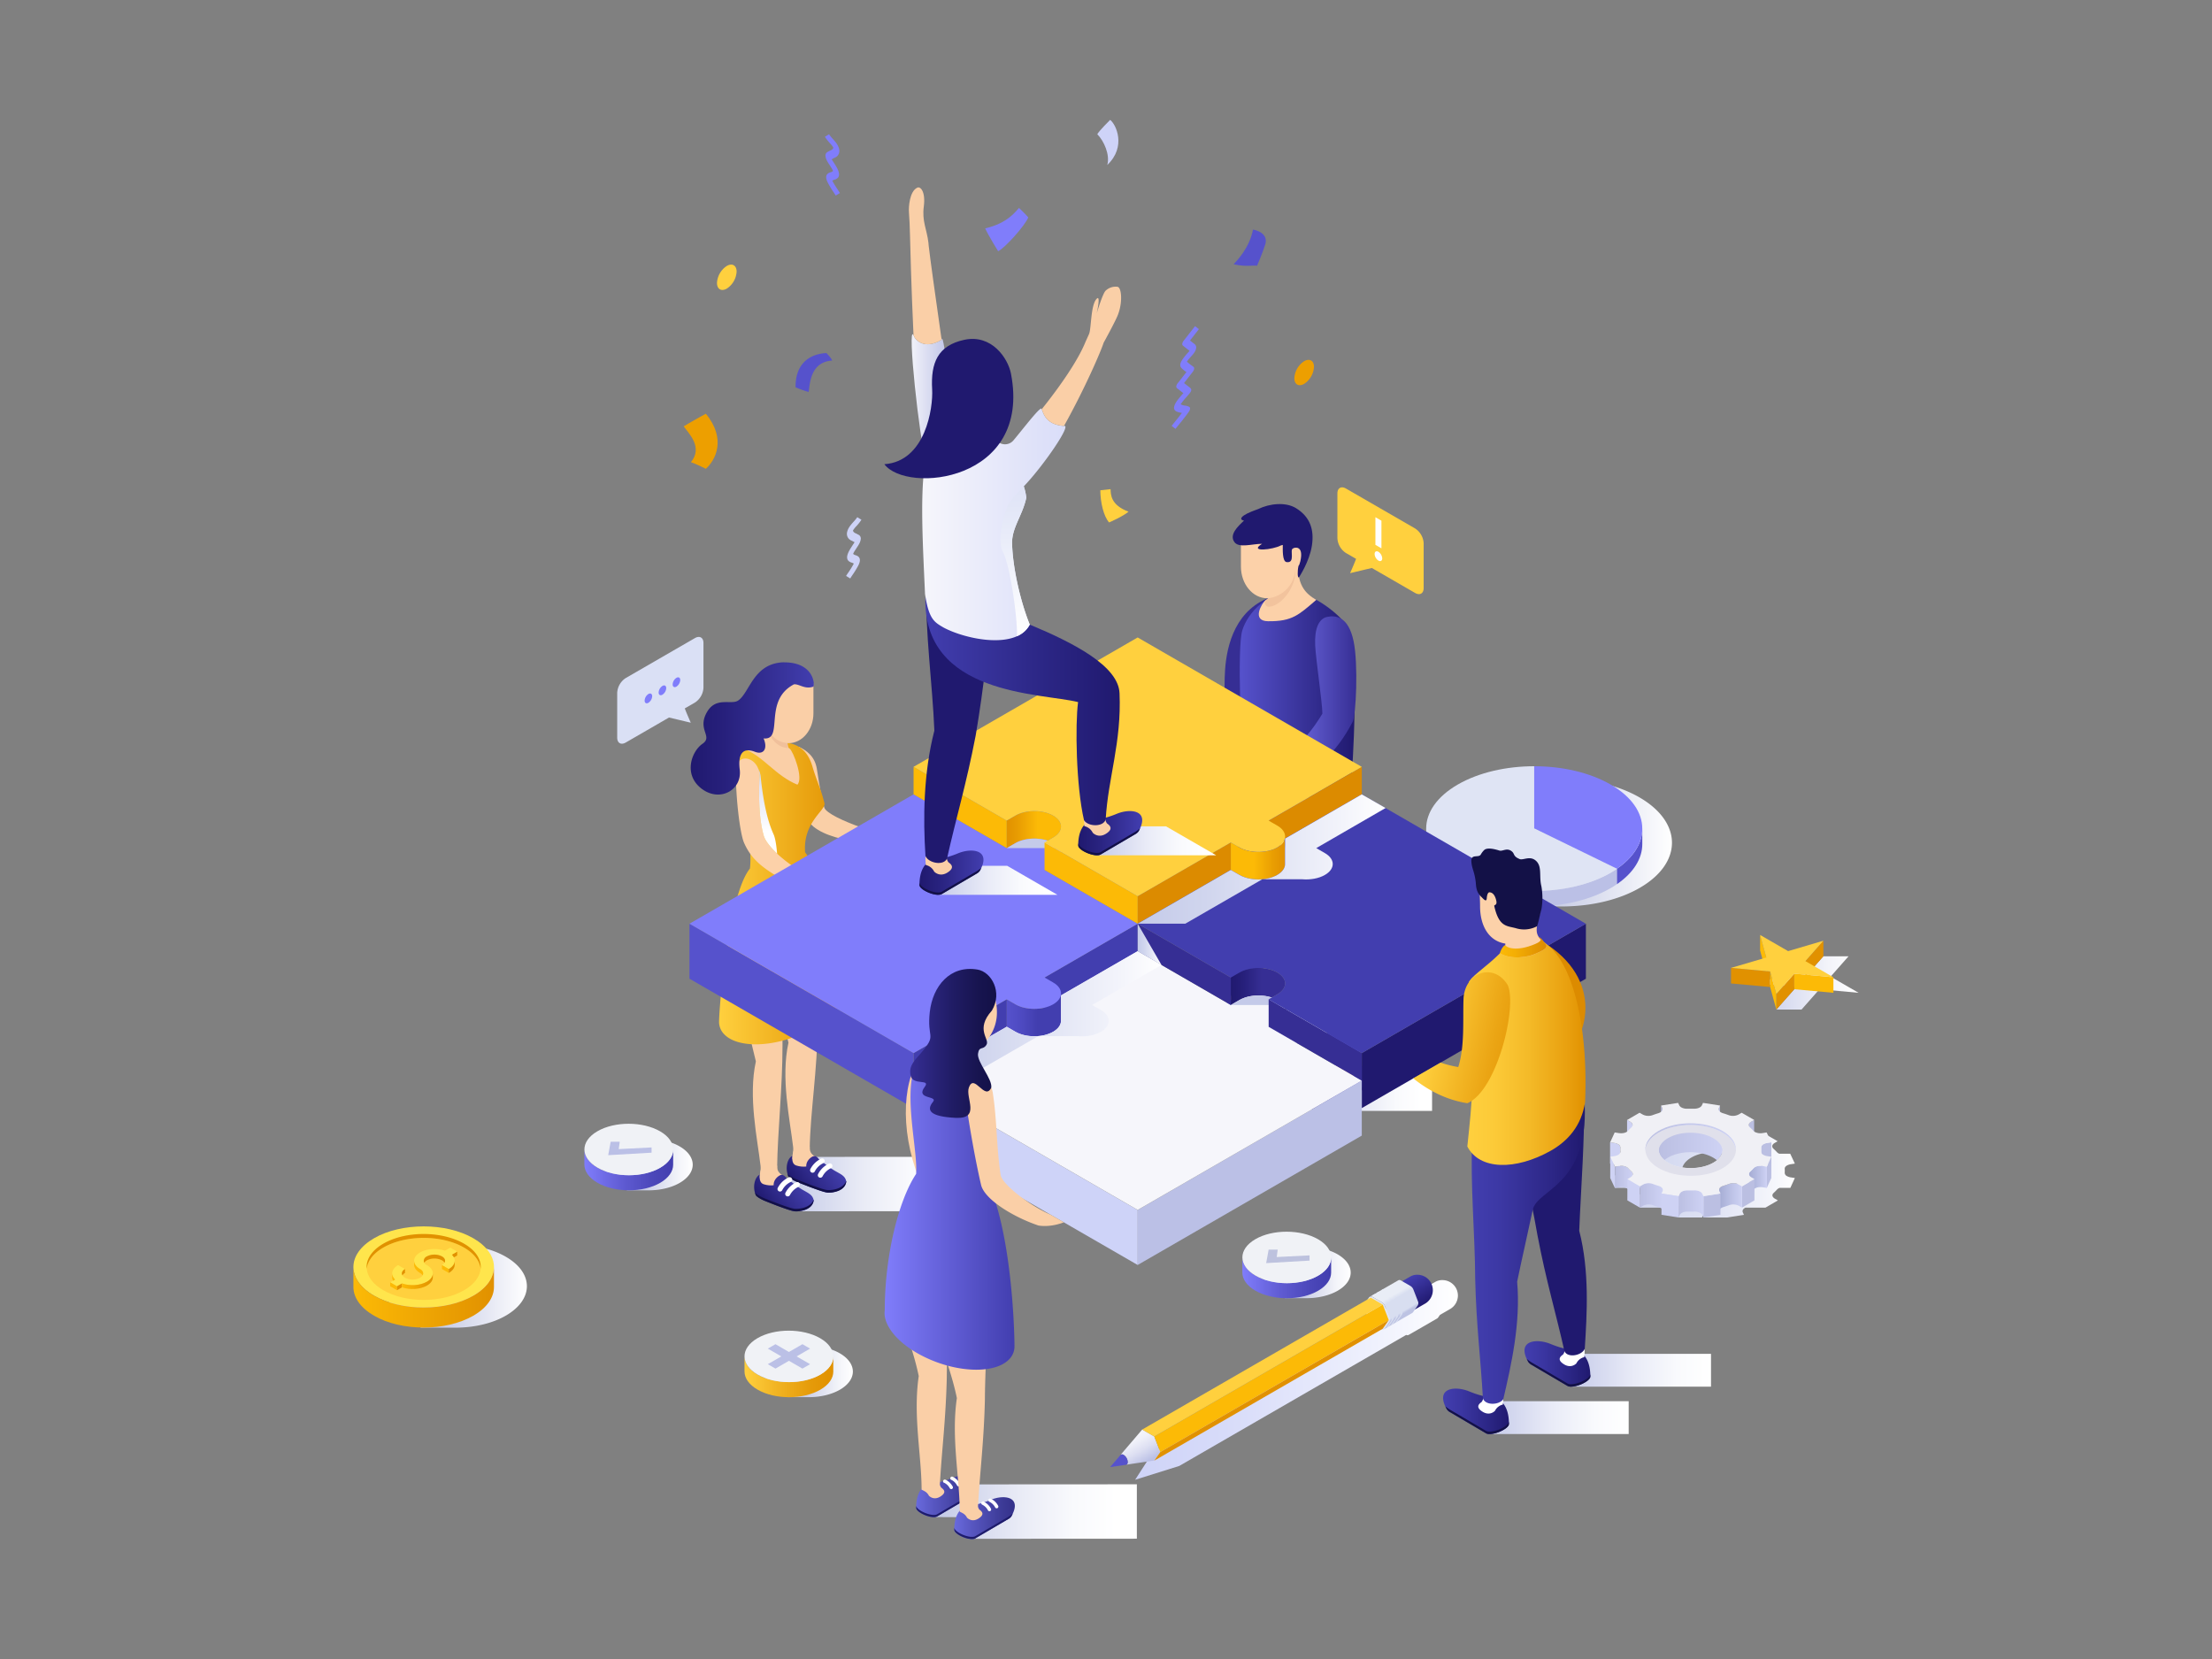 <svg xmlns="http://www.w3.org/2000/svg" xmlns:xlink="http://www.w3.org/1999/xlink" viewBox="0 0 1600 1200"><rect x="0" y="0" width="1600" height="1200" fill="#808080" stroke="none"/><defs><linearGradient id="a" x1="1329.77" x2="1410.38" y1="791.47" y2="791.47" gradientTransform="translate(-374.52)" gradientUnits="userSpaceOnUse"><stop offset="0" stop-color="#c6cbe7"/><stop offset=".08" stop-color="#ced2ea"/><stop offset=".4" stop-color="#e9ebf6"/><stop offset=".68" stop-color="#f9fafd"/><stop offset=".9" stop-color="#fff"/></linearGradient><linearGradient id="r" x1="1253.57" x2="1334.18" y1="742.26" y2="742.26" xlink:href="#a"/><linearGradient id="b" x1="1604.85" x2="1650.44" y1="786.33" y2="786.33" gradientTransform="matrix(-1 0 0 1 2593.78 0)" gradientUnits="userSpaceOnUse"><stop offset="0" stop-color="#5555c6"/><stop offset=".07" stop-color="#5251c0"/><stop offset=".43" stop-color="#4140a5"/><stop offset=".75" stop-color="#373595"/><stop offset="1" stop-color="#34318f"/></linearGradient><linearGradient id="s" x1="1680.08" x2="1725.67" y1="737.12" y2="737.12" xlink:href="#b"/><linearGradient id="t" x1="1604.32" x2="1702.41" y1="656.64" y2="665.48" gradientTransform="matrix(-1 0 0 1 2593.78 0)" gradientUnits="userSpaceOnUse"><stop offset="0" stop-color="#6a6ae2"/><stop offset=".61" stop-color="#4746ad"/><stop offset="1" stop-color="#34318f"/></linearGradient><linearGradient id="f" x1="54.09" x2="-29" y1="502.64" y2="502.64" gradientTransform="translate(925.74)" gradientUnits="userSpaceOnUse"><stop offset="0" stop-color="#20196f"/><stop offset="1" stop-color="#5652cc"/></linearGradient><linearGradient id="u" x1="1612.73" x2="1675.58" y1="507.33" y2="507.33" gradientTransform="matrix(-1 0 0 1 2593.78 0)" gradientUnits="userSpaceOnUse"><stop offset="0" stop-color="#362e94"/><stop offset="1" stop-color="#807dfb"/></linearGradient><linearGradient id="p" x1="889.71" x2="1018.83" y1="856.45" y2="856.45" gradientTransform="translate(-320.06)" gradientUnits="userSpaceOnUse"><stop offset="0" stop-color="#c2c8e6"/><stop offset=".11" stop-color="#ced3eb"/><stop offset=".42" stop-color="#e9ebf6"/><stop offset=".69" stop-color="#f9fafd"/><stop offset=".9" stop-color="#fff"/></linearGradient><linearGradient id="c" x1="1333.08" x2="1361.17" y1="952.35" y2="937.3" gradientTransform="matrix(.99 -.16 .16 .99 -892.47 133.83)" gradientUnits="userSpaceOnUse"><stop offset="0" stop-color="#1f196e"/><stop offset=".47" stop-color="#312c8d"/><stop offset="1" stop-color="#423eac"/></linearGradient><linearGradient id="v" x1="1307.63" x2="1335.72" y1="961.94" y2="946.89" xlink:href="#c"/><linearGradient id="w" x1="724.01" x2="814.37" y1="646.25" y2="646.25" gradientTransform="matrix(-1 0 0 1 1334.51 0)" gradientUnits="userSpaceOnUse"><stop offset="0" stop-color="#e19100"/><stop offset="1" stop-color="#ffd03e"/></linearGradient><linearGradient id="x" x1="499.59" x2="588.65" y1="526.95" y2="526.95" gradientUnits="userSpaceOnUse"><stop offset="0" stop-color="#20196f"/><stop offset=".27" stop-color="#27207c"/><stop offset=".77" stop-color="#39349d"/><stop offset="1" stop-color="#423eaf"/></linearGradient><linearGradient id="y" x1="1321.06" x2="1321.06" y1="617.41" y2="556.14" gradientTransform="matrix(-1 0 0 1 1876.34 0)" gradientUnits="userSpaceOnUse"><stop offset=".26" stop-color="#fff"/><stop offset="1" stop-color="#d3d8f2"/></linearGradient><linearGradient id="z" x1="1270.33" x2="1344.37" y1="708.89" y2="708.89" gradientUnits="userSpaceOnUse"><stop offset="0" stop-color="#c4cae9"/><stop offset=".19" stop-color="#d2d6ee"/><stop offset=".71" stop-color="#f3f4fa"/><stop offset="1" stop-color="#fff"/></linearGradient><linearGradient id="d" x1="436.85" x2="501.06" y1="842.37" y2="842.37" gradientUnits="userSpaceOnUse"><stop offset=".43" stop-color="#c4c9e4"/><stop offset=".58" stop-color="#d7daed"/><stop offset=".85" stop-color="#f4f5fa"/><stop offset="1" stop-color="#fff"/></linearGradient><linearGradient id="e" x1="422.69" x2="486.94" y1="846.18" y2="846.18" gradientUnits="userSpaceOnUse"><stop offset="0" stop-color="#807dfb"/><stop offset=".01" stop-color="#7f7cfa"/><stop offset=".45" stop-color="#5e5ad1"/><stop offset=".79" stop-color="#4a46b8"/><stop offset="1" stop-color="#423eaf"/></linearGradient><linearGradient id="A" x1="552.69" x2="616.91" y1="992.03" y2="992.03" xlink:href="#d"/><linearGradient id="B" x1="538.54" x2="602.78" y1="995.83" y2="995.83" gradientUnits="userSpaceOnUse"><stop offset="0" stop-color="#ffd03e"/><stop offset=".37" stop-color="#f1b322"/><stop offset=".76" stop-color="#e59a09"/><stop offset="1" stop-color="#e19100"/></linearGradient><linearGradient id="C" x1="912.78" x2="976.99" y1="920.44" y2="920.44" xlink:href="#d"/><linearGradient id="D" x1="898.62" x2="962.87" y1="924.24" y2="924.24" xlink:href="#e"/><linearGradient id="E" x1="816.88" x2="1053.91" y1="998.16" y2="998.16" gradientUnits="userSpaceOnUse"><stop offset="0" stop-color="#ced3f8"/><stop offset=".29" stop-color="#d7dbf9"/><stop offset=".75" stop-color="#eff1fd"/><stop offset="1" stop-color="#fff"/></linearGradient><linearGradient id="F" x1="1020.68" x2="1032.22" y1="923.5" y2="942.67" gradientUnits="userSpaceOnUse"><stop offset="0" stop-color="#423eaf"/><stop offset="1" stop-color="#20196f"/></linearGradient><linearGradient id="G" x1="829.45" x2="818.6" y1="1057.58" y2="1038.54" gradientUnits="userSpaceOnUse"><stop offset="0" stop-color="#bbc0e6"/><stop offset=".05" stop-color="#bfc4e7"/><stop offset=".43" stop-color="#dddff2"/><stop offset=".76" stop-color="#eff0f9"/><stop offset="1" stop-color="#f6f6fb"/></linearGradient><linearGradient id="H" x1="811.26" x2="806.69" y1="1060.82" y2="1054.92" xlink:href="#f"/><linearGradient id="I" x1="1014.82" x2="1002.15" y1="952.45" y2="931.15" gradientUnits="userSpaceOnUse"><stop offset=".07" stop-color="#bdc3e3"/><stop offset=".14" stop-color="#d8def0"/><stop offset=".56" stop-color="#d8def0"/><stop offset=".69" stop-color="#e9edf6"/></linearGradient><linearGradient id="g" x1="1008.01" x2="992.26" y1="957.29" y2="937.28" gradientUnits="userSpaceOnUse"><stop offset=".56" stop-color="#d8def0"/><stop offset=".69" stop-color="#e9edf6"/></linearGradient><linearGradient id="J" x1="1011.09" x2="995.34" y1="955.51" y2="935.5" xlink:href="#g"/><linearGradient id="K" x1="1014.18" x2="998.42" y1="953.73" y2="933.72" xlink:href="#g"/><linearGradient id="k" x1="1064.96" x2="1209.37" y1="609.45" y2="609.45" gradientUnits="userSpaceOnUse"><stop offset=".37" stop-color="#c4c9e4"/><stop offset="1" stop-color="#fff"/></linearGradient><linearGradient id="L" x1="890.29" x2="929.56" y1="723.5" y2="723.5" gradientUnits="userSpaceOnUse"><stop offset="0" stop-color="#20196f"/><stop offset=".22" stop-color="#261f7a"/><stop offset=".57" stop-color="#362e94"/></linearGradient><linearGradient id="M" x1="890.29" x2="929.55" y1="630.6" y2="630.6" gradientUnits="userSpaceOnUse"><stop offset=".43" stop-color="#fcba06"/><stop offset=".44" stop-color="#fbb906"/><stop offset=".8" stop-color="#e89c02"/><stop offset="1" stop-color="#e19100"/></linearGradient><linearGradient id="N" x1="728.2" x2="767.46" y1="610.03" y2="610.03" gradientUnits="userSpaceOnUse"><stop offset="0" stop-color="#e19100"/><stop offset=".2" stop-color="#e89c02"/><stop offset=".56" stop-color="#fbb906"/><stop offset=".57" stop-color="#fcba06"/></linearGradient><linearGradient id="O" x1="728.2" x2="767.45" y1="744.08" y2="744.08" gradientUnits="userSpaceOnUse"><stop offset="0" stop-color="#5652cc"/><stop offset=".27" stop-color="#4e4ac1"/><stop offset=".57" stop-color="#423eaf"/></linearGradient><linearGradient id="h" x1="822.92" x2="1002.24" y1="621.36" y2="621.36" gradientUnits="userSpaceOnUse"><stop offset="0" stop-color="#c4cae9"/><stop offset=".29" stop-color="#d1d6ee"/><stop offset=".83" stop-color="#f3f4fb"/><stop offset="1" stop-color="#fff"/></linearGradient><linearGradient id="P" x1="660.82" x2="840.14" y1="734.83" y2="734.83" xlink:href="#h"/><linearGradient id="Q" x1="822.92" x2="840.14" y1="683.07" y2="683.07" xlink:href="#h"/><linearGradient id="i" x1="1213.82" x2="1314.66" y1="1025.4" y2="1025.4" gradientTransform="translate(-136.59)" gradientUnits="userSpaceOnUse"><stop offset="0" stop-color="#c4cae9"/><stop offset=".11" stop-color="#ced3ed"/><stop offset=".45" stop-color="#e9ebf7"/><stop offset=".76" stop-color="#f9fafd"/><stop offset="1" stop-color="#fff"/></linearGradient><linearGradient id="R" x1="1232.07" x2="1333.01" y1="991.14" y2="991.14" gradientTransform="translate(-95.39)" xlink:href="#i"/><linearGradient id="j" x1="810.94" x2="858.56" y1="986.58" y2="986.58" gradientTransform="translate(291.78)" gradientUnits="userSpaceOnUse"><stop offset="0" stop-color="#423eaf"/><stop offset=".3" stop-color="#3a35a0"/><stop offset=".89" stop-color="#241e77"/><stop offset="1" stop-color="#20196f"/></linearGradient><linearGradient id="S" x1="752.06" x2="799.68" y1="1020.85" y2="1020.85" xlink:href="#j"/><linearGradient id="T" x1="772.74" x2="854.6" y1="907.07" y2="907.07" gradientTransform="translate(291.78)" gradientUnits="userSpaceOnUse"><stop offset="0" stop-color="#423eaf"/><stop offset=".25" stop-color="#3c38a4"/><stop offset=".7" stop-color="#2d2787"/><stop offset="1" stop-color="#20196f"/></linearGradient><linearGradient id="U" x1="769.58" x2="855.09" y1="760.15" y2="760.15" gradientTransform="translate(291.78)" gradientUnits="userSpaceOnUse"><stop offset="0" stop-color="#ffd03e"/><stop offset=".23" stop-color="#fcca38"/><stop offset=".52" stop-color="#f4ba28"/><stop offset=".86" stop-color="#e89f0e"/><stop offset="1" stop-color="#e19100"/></linearGradient><linearGradient id="V" x1="1034.08" x2="1108.4" y1="742.89" y2="759.37" gradientUnits="userSpaceOnUse"><stop offset="0" stop-color="#ffd03e"/><stop offset=".63" stop-color="#eba514"/><stop offset="1" stop-color="#e19100"/></linearGradient><linearGradient id="W" x1="1084.99" x2="1118.63" y1="685.18" y2="685.18" gradientUnits="userSpaceOnUse"><stop offset="0" stop-color="#fcba06"/><stop offset=".35" stop-color="#f3ad04"/><stop offset="1" stop-color="#dc8b00"/></linearGradient><linearGradient id="X" x1="277.33" x2="381.11" y1="930.22" y2="930.22" xlink:href="#k"/><linearGradient id="l" x1="255.63" x2="357.29" y1="938.34" y2="938.34" gradientUnits="userSpaceOnUse"><stop offset="0" stop-color="#fcba06"/><stop offset="1" stop-color="#e19100"/></linearGradient><linearGradient id="Y" x1="290.77" x2="313.08" y1="926.75" y2="926.75" xlink:href="#l"/><linearGradient id="Z" x1="1168.06" x2="1298.24" y1="846.88" y2="846.88" gradientUnits="userSpaceOnUse"><stop offset="0" stop-color="#d1d6f0"/><stop offset=".29" stop-color="#d5daf1"/><stop offset=".59" stop-color="#e2e5f5"/><stop offset=".9" stop-color="#f6f7fc"/><stop offset="1" stop-color="#fff"/></linearGradient><linearGradient id="m" x1="1199.75" x2="1246" y1="828.64" y2="828.64" gradientUnits="userSpaceOnUse"><stop offset="0" stop-color="#bbbfe2"/><stop offset="1" stop-color="#ced2f4"/></linearGradient><linearGradient id="aa" x1="1265.07" x2="1278.01" y1="853.93" y2="853.93" gradientUnits="userSpaceOnUse"><stop offset="0" stop-color="#a5acd4"/><stop offset=".63" stop-color="#bec3e7"/><stop offset="1" stop-color="#ced2f4"/></linearGradient><linearGradient id="ab" x1="1168.06" x2="1181.06" y1="853.94" y2="853.94" xlink:href="#m"/><linearGradient id="ac" x1="1243.44" x2="1260.06" y1="865.94" y2="865.94" gradientUnits="userSpaceOnUse"><stop offset="0" stop-color="#a5acd4"/><stop offset=".52" stop-color="#bcc2e6"/><stop offset="1" stop-color="#ced2f4"/></linearGradient><linearGradient id="ad" x1="1186.16" x2="1202.81" y1="865.96" y2="865.96" xlink:href="#m"/><linearGradient id="ae" x1="1214.13" x2="1232.18" y1="870.81" y2="870.81" xlink:href="#m"/><linearGradient id="af" x1="1190.09" x2="1255.66" y1="822.33" y2="822.33" xlink:href="#m"/><linearGradient id="n" x1="678.86" x2="764.86" y1="636.77" y2="636.77" gradientUnits="userSpaceOnUse"><stop offset="0" stop-color="#c4cae9"/><stop offset=".09" stop-color="#ced3ed"/><stop offset=".41" stop-color="#e9ebf7"/><stop offset=".69" stop-color="#f9fafd"/><stop offset=".9" stop-color="#fff"/></linearGradient><linearGradient id="o" x1="1817.62" x2="1863.93" y1="631.27" y2="631.27" gradientTransform="matrix(-1 0 0 1 2528.99 0)" gradientUnits="userSpaceOnUse"><stop offset="0" stop-color="#423eaf"/><stop offset=".11" stop-color="#3e39a7"/><stop offset=".7" stop-color="#28227e"/><stop offset="1" stop-color="#20196f"/></linearGradient><linearGradient id="ag" x1="793.68" x2="879.69" y1="608.18" y2="608.18" xlink:href="#n"/><linearGradient id="ah" x1="1702.8" x2="1749.1" y1="602.68" y2="602.68" xlink:href="#o"/><linearGradient id="ai" x1="669.33" x2="809.96" y1="514.11" y2="514.11" gradientUnits="userSpaceOnUse"><stop offset="0" stop-color="#423eaf"/><stop offset=".56" stop-color="#2d2888"/><stop offset="1" stop-color="#20196f"/></linearGradient><linearGradient id="aj" x1="656.79" x2="690.2" y1="286.73" y2="286.73" gradientUnits="userSpaceOnUse"><stop offset="0" stop-color="#f6f6fb"/><stop offset=".66" stop-color="#cbcfec"/><stop offset="1" stop-color="#bbc0e6"/></linearGradient><linearGradient id="ak" x1="667.05" x2="827.05" y1="379.32" y2="379.32" gradientUnits="userSpaceOnUse"><stop offset="0" stop-color="#f6f6fb"/><stop offset=".53" stop-color="#dee1f9"/><stop offset="1" stop-color="#ced3f8"/></linearGradient><linearGradient id="al" x1="734.27" x2="734.27" y1="460.2" y2="292.85" gradientUnits="userSpaceOnUse"><stop offset="0" stop-color="#fff"/><stop offset=".57" stop-color="#e2e6f7"/><stop offset="1" stop-color="#d1d7f3"/></linearGradient><linearGradient id="am" x1="996.41" x2="1142.37" y1="1093.34" y2="1093.34" xlink:href="#p"/><linearGradient id="q" x1="1119.07" x2="1162.88" y1="1082.28" y2="1082.28" gradientTransform="matrix(-1 0 0 1 1825.54 0)" gradientUnits="userSpaceOnUse"><stop offset="0" stop-color="#34318a"/><stop offset=".24" stop-color="#3e3c99"/><stop offset=".72" stop-color="#5857c2"/><stop offset="1" stop-color="#696add"/></linearGradient><linearGradient id="an" x1="1091.5" x2="1135.31" y1="1098.17" y2="1098.17" xlink:href="#q"/><linearGradient id="ao" x1="326.98" x2="420.96" y1="874.22" y2="874.22" gradientTransform="translate(312.85)" gradientUnits="userSpaceOnUse"><stop offset="0" stop-color="#807dfb"/><stop offset="1" stop-color="#423eaf"/></linearGradient><linearGradient id="ap" x1="1180.93" x2="1243.23" y1="754.74" y2="754.74" gradientTransform="matrix(-1 0 0 1 1901.57 0)" gradientUnits="userSpaceOnUse"><stop offset="0" stop-color="#131147"/><stop offset=".2" stop-color="#17144f"/><stop offset=".51" stop-color="#201c65"/><stop offset=".88" stop-color="#302988"/><stop offset="1" stop-color="#362e94"/></linearGradient></defs><g data-name="Front woman"><polygon points="1035.86 779.41 980.77 779.41 955.25 803.54 1035.86 803.54 1035.86 779.41" style="mix-blend-mode:multiply" fill="url(#a)"/><polygon points="959.66 730.19 904.58 730.19 879.05 754.33 959.66 754.33 959.66 730.19" style="mix-blend-mode:multiply" fill="url(#r)"/><path fill="url(#b)" d="M980.65,769.11c6.34,0,9.75,9.66,7.68,16.42-1.57,2.45-6.08,5.27-6.08,5.27S964,802,959.7,803.05s-14.35,1-16.36-6.36c0-4.69,3.41-8,7.67-11.61,5.58-4.67,10.21-9.37,14.79-12.62C969.54,769.79,980.65,769.11,980.65,769.11Z"/><path fill="#1e1c6b" d="M959.51,801c4.47-1.09,23.21-12.61,23.21-12.61s4.36-2.72,6.08-5.2a14.67,14.67,0,0,1-.47,2.32c-1.57,2.45-6.08,5.27-6.08,5.27S964,802,959.7,803.05s-14.35,1-16.36-6.36c0-.16,0-.31,0-.47C946.46,802.06,955.43,802,959.51,801Z"/><path fill="#ffd0a4" d="M966.28,764.65c3.08,0,14,2.77,14,2.77a6.19,6.19,0,0,0,1,2.82c.11.12.21.25.3.37,2.16,1.49,4.62,4.36-.75,7.06-10.43,5.24-21-.61-17.07-3.79C966.33,771.74,966.28,767.05,966.28,764.65Z"/><path fill="#4141aa" d="M962.16,775.29c.64-1.21,2-4,5.74-2.21,3.9,1.92,5.19,4.8,5.19,7.37s-7.54,1.9-7.87,1.56S962.16,775.29,962.16,775.29Z"/><path fill="#fff" d="M968.52,785.24a1.74,1.74,0,0,1-1.45-.76,15.16,15.16,0,0,0-7.74-5.4,1.75,1.75,0,0,1,.83-3.41,18.64,18.64,0,0,1,9.8,6.82,1.76,1.76,0,0,1-1.44,2.75Z"/><path fill="#fff" d="M963.05,790.12a1.74,1.74,0,0,1-1.44-.75,15.24,15.24,0,0,0-7.74-5.4,1.75,1.75,0,0,1,.83-3.41,18.63,18.63,0,0,1,9.79,6.81,1.76,1.76,0,0,1-.44,2.44A1.78,1.78,0,0,1,963.05,790.12Z"/><path fill="url(#s)" d="M905.42,719.9c6.34,0,9.75,9.67,7.68,16.43-1.57,2.46-6.08,5.27-6.08,5.27s-18.22,11.18-22.55,12.25-14.35,1-16.36-6.36c0-4.7,3.41-8,7.67-11.61,5.57-4.67,10.21-9.38,14.78-12.62C894.31,720.59,905.42,719.9,905.42,719.9Z"/><path fill="#1e1c6b" d="M884.28,751.82c4.47-1.09,23.21-12.6,23.21-12.6s4.35-2.73,6.08-5.2a14.54,14.54,0,0,1-.47,2.31c-1.57,2.46-6.08,5.27-6.08,5.27s-18.22,11.18-22.55,12.25-14.35,1-16.36-6.36c0-.16,0-.31,0-.47C871.22,752.86,880.2,752.83,884.28,751.82Z"/><path fill="#ffd0a4" d="M891,715.45c3.1,0,14,2.77,14,2.77a6.08,6.08,0,0,0,1,2.82c.11.12.2.25.3.37,2.15,1.49,4.62,4.35-.76,7.06-10.42,5.23-21-.61-17.07-3.79C891.11,722.54,891,717.85,891,715.45Z"/><path fill="#4141aa" d="M886.93,726.1c.64-1.22,2-4.07,5.73-2.22,3.91,1.92,5.2,4.8,5.2,7.37s-7.54,1.9-7.87,1.56S886.93,726.1,886.93,726.1Z"/><path fill="#fff" d="M893.28,736a1.74,1.74,0,0,1-1.44-.75,15.17,15.17,0,0,0-7.74-5.41,1.75,1.75,0,0,1,.83-3.41,18.55,18.55,0,0,1,9.79,6.83,1.75,1.75,0,0,1-1.44,2.74Z"/><path fill="#fff" d="M887.82,740.93a1.77,1.77,0,0,1-1.45-.76,15.18,15.18,0,0,0-7.73-5.4,1.75,1.75,0,0,1,.82-3.41,18.52,18.52,0,0,1,9.8,6.82,1.75,1.75,0,0,1-.45,2.44A1.73,1.73,0,0,1,887.82,740.93Z"/><path fill="url(#t)" d="M892.94,646.31c1.32-24.86,5.26-65.08,8.21-96.23,8.25,4,65.29,13.84,74.52,17.36,9.25,43.71,3.82,84.08,3.82,119.34,2.29,19.1,5.67,41.31,3.58,78.4-1.42,7.71-11.93,9.85-18.56,4.23-5.83-25.12-7.36-42.55-15.17-79.36-2.61-23.78-13.1-51.64-17.63-69.87-3.05,8.56-6.44,17.56-10,28.82-1.67,19.17-3,34.14-12.69,70-3,7.25-13.69,7.19-19,.33C889.48,693.57,891.62,671.17,892.94,646.31Z"/><path fill="#362e94" d="M920.93,431.27c-27.08,8.6-33.58,35.07-34.8,53.31-.8,12-2.07,55.86,14.89,45.54S920.93,431.27,920.93,431.27Z"/><path fill="url(#f)" d="M972.5,450.31c-7-8.79-24.28-21.06-35.59-21.89-19.22-1.42-34.44,14.47-38.37,27.74-3.69,12.49-.94,82.34,1.61,103.58,2,9,11.1,13,17.36,14.3,27.32,5.72,59,3.73,60.2-12.31C980.05,529.42,982.64,460.44,972.5,450.31Z"/><path fill="#362e94" d="M910,541c-1,1-5.15,12.6,3.65,16.09C918.12,554.75,919.63,542.92,910,541Z"/><path fill="#fcd1a9" d="M915.45,540.93l-5.61,2c-3.15.92-11.09-.64-15.53-5.08s-5.36,4.37-.17,6.88,5.25,4.69-3.13,6.2c-3.92.71-8,2.87-9.37,4.26-3,3-6.34,9.66-1.57,12.9,3.87,2.62,15.38-2.55,18.86-4,9.6-3.9,7.67-5.81,13.06-8.37s6.58-2.45,6.58-2.45Z"/><path fill="url(#u)" d="M960,446.21c6-1.24,15.34-.57,19.12,17.74,3.36,16.25,1.78,53.46-.73,58.22-11.72,22.22-27,38.14-56.55,46.66,3.77-4.31,1.26-13.86-3.65-16.09,20-8.76,32.28-26.42,38.33-36.52,0-7.59-4.78-39.64-5.22-49.45C950.75,454.57,954,447.44,960,446.21Z"/><path fill="#fcd1a9" d="M939.33,402.9c.71-6.23-20.82,6.45-20,14.68.7,6.69,2.65,12.58-4.12,16.77-2.33,1.86-10.31,14.87,2,15,17.55.21,22.24-4.61,34.93-15.48C944.59,429.6,937.05,423.09,939.33,402.9Z"/><path fill="#fcd1a9" d="M944.4,399.22l-8.74-12.31H897.6v22.91c0,12.66,8.52,22.91,19,22.91,10.21,0,19.68-8.44,20.18-20.57l4.62-1.59Z"/><path fill="#f2c39d" d="M917.51,438.86c9.09,0,20.35-14.61,19.29-26.69-.47,11.39-9.94,19.6-19.41,20.54a15.76,15.76,0,0,1-2.13,1.64,5.49,5.49,0,0,0-.63.64C914.63,436.84,915.85,438.86,917.51,438.86Z"/><path fill="#20196f" d="M899.82,376.57c-3.48-.61-3.8-3.5,10.31-8.38,8.2-4,19.82-5.26,27.34-.61,10.19,6.32,13.27,15.59,11.44,27.22s-9.28,22.71-9.28,22.71c-1.13,1.14-1.29-4.22-.38-8.2.43-.4.88-1.46,1.33-3.4,2.7-11.82-4.54-10.06-5.52-9.06-2.23.92,2.08,10.7-4.46,9.72-3.16-.46-2.73-9.3-2.72-12.41-.47.12-.92.2-1.43.38-5.39,3-23.75,5.18-13.56-1.19-7.1,0-16.77,3.27-20-1.23C889,386.75,895.19,380.91,899.82,376.57Z"/><path d="M926.41,635s-.73-25.54.52-32.55l4.78,17.75c-1.6,4.51-3.31,9.17-5.08,14.19Z" style="mix-blend-mode:multiply" fill="#d3d8f2"/><polygon points="698.77 836.74 581.78 836.82 583.16 852.93 569.65 852.78 577.17 876.16 698.77 876.09 698.77 836.74" style="mix-blend-mode:multiply" fill="url(#p)"/><path fill="#facfa7" d="M597.05,585.55c-2.24-2.47-4.66-20.1-6.19-29.41s-7.59-13.29-13-16c0,0-3.29,13-7.28,13.72,3.2,17.88,9.94,37.59,17.84,44.08,8.06,6.62,22.61,10.07,36.48,11.4,0,0,1.6-7.41,2.41-9.17C615.46,595.87,601.61,590.59,597.05,585.55Z"/><path fill="url(#c)" d="M574.87,835.41c-5.65.92-7.29,10-4.47,15.75,1.76,2,6.19,3.8,6.19,3.8s17.86,7.33,21.87,7.65,12.94-1.18,13.67-8c-.68-4.19-4.21-5.34-8.54-7.91-5.63-3.35-10.45-8.19-15-10.43C584.86,834.4,574.87,835.41,574.87,835.41Z"/><path fill="#facfa7" d="M585.72,829.59c-2.76.46-11.62,2.65-11.62,2.65s-3.28,9.19,1.89,10.81c10.06,3.16,18.63-3.58,14.67-5.85C588,835.68,585.39,834,585.72,829.59Z"/><path fill="#121047" d="M598.34,860.78c-4.13-.34-22.51-7.87-22.51-7.87s-4.28-1.79-6.18-3.75a14,14,0,0,0,.75,2c1.76,2,6.19,3.8,6.19,3.8s17.86,7.33,21.87,7.65,12.94-1.18,13.67-8c0-.14-.08-.27-.1-.42C610.13,859.8,602.12,861.08,598.34,860.78Z"/><path fill="#362e91" d="M592.37,838.55c-.74-1-2.49-3.64-5.56-1.45s-3.93,5-3.55,7.32,7,.59,7.23.25S592.37,838.55,592.37,838.55Z"/><path fill="#fff" d="M595.41,841.41a13.38,13.38,0,0,0-6,5.83,1.81,1.81,0,1,1-3.27-1.56,17,17,0,0,1,7.85-7.6,1.81,1.81,0,0,1,1.42,3.33Z"/><path fill="#fff" d="M601,845a13.41,13.41,0,0,0-6,5.83,1.81,1.81,0,0,1-3.27-1.56,17,17,0,0,1,7.85-7.61A1.81,1.81,0,0,1,601,845Z"/><path fill="#facfa7" d="M584.16,649.23c2.71,33.63,7.22,65.63,7.22,92.61,0,30.87-5.36,63.38-5.69,89.25.29,7.93-8.71,14.15-12.52,7.15-.17-2.31.91-5.23.52-8.61-2.31-19.71-9.05-50-3.37-75.45-7.82-33.77-29.33-75.51-26.15-102C554,647.32,576.68,646.86,584.16,649.23Z"/><path fill="url(#v)" d="M551.29,849c-5.65.92-7.28,10-4.45,15.76,1.75,2,6.19,3.8,6.19,3.8s17.85,7.33,21.86,7.65,12.94-1.18,13.67-8c-.68-4.18-4.21-5.33-8.54-7.9-5.62-3.35-10.45-8.2-15-10.43C561.29,848,551.29,849,551.29,849Z"/><path fill="#facfa7" d="M562.14,843.16c-2.75.45-11.61,2.64-11.61,2.64s-3.29,9.19,1.89,10.81c10.06,3.16,18.62-3.59,14.67-5.86C564.44,849.24,561.82,847.52,562.14,843.16Z"/><path fill="#121047" d="M574.77,874.33c-4.13-.33-22.51-7.85-22.51-7.85s-4.28-1.81-6.17-3.76a12.28,12.28,0,0,0,.75,2c1.75,2,6.19,3.8,6.19,3.8s17.85,7.33,21.86,7.65,12.94-1.18,13.67-8c0-.14-.08-.26-.11-.4C586.56,873.37,578.55,874.64,574.77,874.33Z"/><path fill="#362e91" d="M568.8,852.11c-.75-1-2.49-3.65-5.56-1.46s-3.93,5-3.56,7.33,7,.59,7.24.25S568.8,852.11,568.8,852.11Z"/><path fill="#fff" d="M571.83,855a13.51,13.51,0,0,0-6,5.84,1.81,1.81,0,0,1-3.27-1.56,17,17,0,0,1,7.85-7.61,1.81,1.81,0,1,1,1.41,3.33Z"/><path fill="#fff" d="M577.41,858.52a13.5,13.5,0,0,0-6,5.84,1.81,1.81,0,0,1-3.27-1.56,17.05,17.05,0,0,1,7.84-7.61,1.81,1.81,0,0,1,1.42,3.33Z"/><path fill="#facfa7" d="M565.68,663.7c0,30.91.33,65.47.33,92.45,0,30.87-3.56,62.63-3.89,88.49.29,7.94-8.72,14.16-12.52,7.16-.17-2.31.91-5.23.52-8.61-2.31-19.71-9-50-3.38-75.45-7.81-33.78-19.85-69.36-12.69-103.8C543.82,659.09,558.2,661.33,565.68,663.7Z"/><path fill="url(#w)" d="M542.44,628.26C545,605,534,578.71,532,564.16c-1.27-9.18-2.19-19.93,6.13-22.52,8.58-2.67,12.18-2.37,19.5-3.73,17.94-3.35,26.34,4.12,30,16.47,3.44,11.64,5.88,15.17,8.71,26.57,1.27,5.11-15.59,13.43-14,35.48,14.29,19.85,24.2,64.21,28,97.65,1.46,10.07-8.8,23-26.92,32.1-22.86,11.44-49.51,12.35-59.52,2a12.87,12.87,0,0,1-3.78-8.62C520.13,727.74,526.87,647.6,542.44,628.26Z"/><path fill="#facfa7" d="M551.25,516.07c.32-5.52,19.19,5.46,18.78,12.74-.35,5.93-1.12,11.89,1.1,12.65,2.58,1.86,10.24,21.52,5.64,26.12-16-6.57-24.4-20.46-38.65-25.94C544,540.45,550.23,533.94,551.25,516.07Z"/><path fill="#fcd1a9" d="M532.19,555.9c2.26-13.17,18.35-6.84,17.13,6.73-.68,16.46,0,30.9,3.13,41.87,2.25,7.76,16.09,20.11,31.69,28.66,2.62,1.44,8.11,1.74,12.76-1.55s4.36,2.19-.25,4.67c-3.4,1.83,1.82,3.85,5.7,4.4h0a26.74,26.74,0,0,0,8.14.18c1.48,0,2.65,1.2,1.63,2.22a1.4,1.4,0,0,1,.44,2.67c1.34.55,1.58,2.44-.49,3.14.84,1.09,0,2.53-4,3.62-2.44.66-9.15,1.29-13.67,0l-.29-.08s0,0,0,0h0a17.09,17.09,0,0,1-8.17-5,15.27,15.27,0,0,0-3.67-2.55c-24.08-12.82-37.13-19.27-44.07-35.25C535.39,603.29,532.16,578.62,532.19,555.9Z"/><path fill="#facfa7" d="M546.7,508.44l5.68-14.22h36v21.67c0,12-8.06,21.67-18,21.67-9.65,0-17.45-9.14-17.92-20.61L550,517Z"/><path fill="#f0c09b" d="M555.58,528c3.09,5.51,8.2,9.17,14.06,9.47.07,1.79.33,2.9.91,3.57a13.74,13.74,0,0,1-2.85-.26C561.69,539.35,557.35,534.38,555.58,528Z"/><path fill="url(#x)" d="M568.36,479.11a1.9,1.9,0,0,0-.34,0,22.6,22.6,0,0,0-2.48,0h0c-.51,0-1,.09-1.49.15-19.47,2.36-22.06,22.05-30.16,27.48-5,3.32-16-3-22.48,8.27-7.45,12.89,4.6,17.56-3.29,23s-14,22.11-.81,32.34,29.62,1.24,27.76-13.73c-1.34-10.78,1.86-16.34,10.91-12.86,6.79,2.61,9.38-2.74,6.34-9.64,15.07,1.5-.74-27.26,22-39.14,3.91-.33,7.84,3.89,14.07,1.66C589.48,494.29,588,479.61,568.36,479.11Z"/><path d="M562.08,617.41c-5-4.74-8.59-9.32-9.63-12.91-3.17-11-3.81-25.41-3.13-41.87a14.57,14.57,0,0,0-.84-6.49,14.76,14.76,0,0,1,1.79,6.29c1.75,16.39,4.5,30.58,9.25,41C561.43,607.57,562.08,617.41,562.08,617.41Z" style="mix-blend-mode:multiply" fill="url(#y)"/><polygon points="1344.36 718.12 1344.37 718.12 1324.12 706.43 1337.12 691.7 1337.12 691.7 1337.12 691.7 1318.9 691.7 1312.51 698.94 1311.61 699.2 1291.36 687.51 1295.84 703.84 1270.33 711.35 1298.61 713.93 1298.77 714.51 1284.87 730.26 1303.09 730.26 1316.09 715.53 1344.37 718.12 1344.36 718.12" style="mix-blend-mode:multiply" fill="url(#z)"/><polygon fill="#fcba06" points="1273.14 676.28 1273.14 687.51 1277.62 703.84 1277.62 692.61 1273.14 676.28"/><polygon fill="#e19100" points="1318.9 680.46 1318.9 691.7 1305.9 706.43 1305.9 695.19 1318.9 680.46"/><polygon fill="#fcba06" points="1297.87 704.3 1297.87 715.53 1326.15 718.12 1326.15 706.88 1297.87 704.3"/><polygon fill="#e19100" points="1252.11 700.11 1252.11 711.35 1280.39 713.93 1280.39 702.7 1252.11 700.11"/><polygon fill="#e19100" points="1297.87 704.3 1297.87 715.53 1284.87 730.26 1284.87 719.03 1297.87 704.3"/><polygon fill="#fcba06" points="1284.87 719.03 1284.87 730.26 1280.39 713.93 1280.39 702.7 1284.87 719.03"/><polygon fill="#ffd03e" points="1318.9 680.46 1305.9 695.19 1326.15 706.88 1297.87 704.3 1284.87 719.03 1280.39 702.7 1252.11 700.11 1277.62 692.61 1273.14 676.28 1293.39 687.97 1318.9 680.46"/><path d="M491.58,829.21c-6.71-3.87-15.63-5.66-24.4-5.39H453.44v2.25a36.92,36.92,0,0,0-7.27,3.14c-12.49,7.27-12.42,19,.16,26.31a36.17,36.17,0,0,0,7.11,3.08V861h16.48c7.93-.14,15.78-1.93,21.81-5.44C504.23,848.26,504.17,836.48,491.58,829.21Z" style="mix-blend-mode:multiply" fill="url(#d)"/><path fill="url(#e)" d="M432.17,855.53c-6.33-3.65-9.49-8.45-9.48-13.24l0-10.92c0,4.79,3.15,9.59,9.48,13.25,12.58,7.26,32.91,7.26,45.41,0,6.21-3.61,9.31-8.33,9.33-13.06l0,10.92c0,4.72-3.12,9.44-9.33,13.06C465.08,862.8,444.75,862.8,432.17,855.53Z"/><path fill="#f0f2f6" d="M432.2,844.62c-12.58-7.27-12.65-19-.15-26.31s32.83-7.26,45.41,0,12.64,19,.15,26.31S444.78,851.88,432.2,844.62Z"/><polygon fill="#bbc0e6" points="471.3 829.97 447.54 831.18 448.28 825.84 441.72 825.84 439.93 835.57 471.3 833.76 471.3 829.97"/><path d="M607.43,978.87c-6.72-3.88-15.64-5.66-24.4-5.4H569.29v2.25a35.86,35.86,0,0,0-7.27,3.15c-12.5,7.26-12.42,19,.15,26.3a36.62,36.62,0,0,0,7.12,3.09v2.35h16.48c7.92-.13,15.77-1.93,21.81-5.43C620.07,997.91,620,986.13,607.43,978.87Z" style="mix-blend-mode:multiply" fill="url(#A)"/><path fill="url(#B)" d="M548,1005.18c-6.33-3.65-9.5-8.45-9.48-13.24l0-10.92c0,4.79,3.15,9.59,9.48,13.25,12.58,7.26,32.91,7.26,45.41,0,6.21-3.61,9.32-8.33,9.33-13.06l0,10.92c0,4.73-3.12,9.45-9.33,13.06C580.93,1012.45,560.6,1012.45,548,1005.18Z"/><path fill="#f0f2f6" d="M548,994.27c-12.58-7.26-12.65-19-.15-26.3s32.83-7.27,45.41,0,12.64,19,.15,26.3S560.62,1001.53,548,994.27Z"/><polygon fill="#bbc0e6" points="585.96 986.75 576.21 981.12 585.96 975.49 580.42 972.29 570.67 977.92 560.92 972.29 555.38 975.49 565.14 981.12 555.38 986.75 560.92 989.94 570.67 984.31 580.42 989.94 585.96 986.75"/><path d="M967.51,907.28c-6.71-3.87-15.64-5.66-24.4-5.4H929.37v2.25a37,37,0,0,0-7.27,3.15c-12.49,7.27-12.42,19,.15,26.31a36.26,36.26,0,0,0,7.12,3.08V939h16.48c7.93-.13,15.78-1.93,21.81-5.43C980.16,926.32,980.09,914.55,967.51,907.28Z" style="mix-blend-mode:multiply" fill="url(#C)"/><path fill="url(#D)" d="M908.1,933.6c-6.33-3.65-9.49-8.45-9.48-13.24l0-10.92c0,4.79,3.14,9.59,9.48,13.24,12.58,7.27,32.91,7.27,45.4,0,6.21-3.62,9.32-8.33,9.34-13.07l0,10.92c0,4.73-3.12,9.45-9.33,13.06C941,940.87,920.68,940.87,908.1,933.6Z"/><path fill="#f0f2f6" d="M908.13,922.68c-12.58-7.26-12.65-19-.16-26.3s32.84-7.26,45.42,0,12.64,19,.14,26.31S920.71,930,908.13,922.68Z"/><polygon fill="#bdc2de" points="947.23 908.04 923.47 909.25 924.21 903.9 917.64 903.9 915.86 913.64 947.23 911.83 947.23 908.04"/><path d="M1043.34,925.93a10,10,0,0,0-5.18,1.3l-5.84,3.38-1.1-.64a1.78,1.78,0,0,0-1.73,0c-.14.06-20.53,11.84-20.53,11.84a2.06,2.06,0,0,0-.69.56l-1,1.39-174,107.69-12.2,18.91,31.92-10,164.17-94.79a1.77,1.77,0,0,0,1.74,0c.11,0,20.55-11.84,20.55-11.84a2.17,2.17,0,0,0,.66-.56l1.47-2.09,7.65-4.42a11.35,11.35,0,0,0,5.31-9.54A11.19,11.19,0,0,0,1043.34,925.93Z" style="mix-blend-mode:multiply" fill="url(#E)"/><path fill="url(#F)" d="M1025.28,922.05a9.91,9.91,0,0,0-5.19,1.31l-7.31,4.22a9.92,9.92,0,0,1,2,.88c5,2.88,9,9.89,9,15.66a8.65,8.65,0,0,1-.6,3.23l7.92-4.57a11.31,11.31,0,0,0,5.31-9.54A11.19,11.19,0,0,0,1025.28,922.05Z"/><path fill="url(#G)" d="M812.81,1052.4a6.44,6.44,0,0,1,2.92,5.06c0,1.13-.48,1.85-1.22,2l20.41-3,4.36-6.21-4.36-11.24-8.72-5-15.69,18.36A1.88,1.88,0,0,1,812.81,1052.4Z"/><path fill="url(#H)" d="M812.81,1052.4a1.88,1.88,0,0,0-2.3,0l-.23.27-7.27,8.51,11.29-1.65.21,0c.74-.18,1.22-.9,1.22-2A6.44,6.44,0,0,0,812.81,1052.4Z"/><path fill="#e1e5f1" d="M992,957.61a5.29,5.29,0,0,1-2-2.31l-3.54-9.12a3.37,3.37,0,0,1,.34-2.82l3.4-4.84a1.81,1.81,0,0,1,2.33-.52l7.11,4.1a5.38,5.38,0,0,1,2,2.32l3.54,9.12a3.38,3.38,0,0,1-.35,2.82l-3.39,4.84a1.8,1.8,0,0,1-2.33.51Z"/><polygon fill="#fcba06" points="1004.53 954.89 839.28 1050.3 834.92 1039.06 1000.17 943.65 1004.53 954.89"/><polygon fill="#e19100" points="1000.17 961.1 834.92 1056.51 839.28 1050.3 1004.53 954.89 1000.17 961.1"/><polygon fill="#ffd03e" points="1000.17 943.65 834.92 1039.06 826.2 1034.03 991.45 938.62 1000.17 943.65"/><path fill="url(#I)" d="M1025.78,941.63l-3.53-9.12a5.36,5.36,0,0,0-2-2.31l-7.11-4.11a1.78,1.78,0,0,0-1.73,0c-.14.06-20.54,11.84-20.54,11.84a1.88,1.88,0,0,1,1.64,0l7.11,4.1a5.38,5.38,0,0,1,2,2.32l3.54,9.12a3.38,3.38,0,0,1-.35,2.82l-3.39,4.84a1.83,1.83,0,0,1-.47.45l20.43-11.8a2,2,0,0,0,.66-.56l3.4-4.84A3.34,3.34,0,0,0,1025.78,941.63Z"/><path d="M1003.92,959.93a1.83,1.83,0,0,0,.47-.45l3.4-4.84a3.38,3.38,0,0,0,.35-2.82l-3.54-9.12a5.38,5.38,0,0,0-2-2.32l-7.11-4.1a1.79,1.79,0,0,0-1.61,0s-1.49.83-1.49.83a1.83,1.83,0,0,1,1.63,0l7.12,4.1a5.36,5.36,0,0,1,2,2.31l3.53,9.12a3.36,3.36,0,0,1-.34,2.83l-3.4,4.84a1.64,1.64,0,0,1-.47.44Z" style="mix-blend-mode:multiply" fill="url(#g)"/><path d="M1007,958.15a1.83,1.83,0,0,0,.47-.45l3.39-4.84a3.34,3.34,0,0,0,.35-2.82l-3.54-9.13a5.41,5.41,0,0,0-2-2.31l-7.11-4.1a1.73,1.73,0,0,0-1.61,0s-1.49.83-1.49.83a1.85,1.85,0,0,1,1.64.05l7.11,4.1a5.29,5.29,0,0,1,2,2.31l3.54,9.12a3.4,3.4,0,0,1-.35,2.83l-3.4,4.84a1.41,1.41,0,0,1-.47.44Z" style="mix-blend-mode:multiply" fill="url(#J)"/><path d="M1010.09,956.37a1.83,1.83,0,0,0,.47-.45l3.4-4.84a3.4,3.4,0,0,0,.34-2.83l-3.53-9.11a5.4,5.4,0,0,0-2-2.32l-7.11-4.1a1.79,1.79,0,0,0-1.61,0s-1.49.83-1.49.83a1.89,1.89,0,0,1,1.64.06l7.11,4.1a5.29,5.29,0,0,1,2,2.31l3.54,9.12a3.4,3.4,0,0,1-.34,2.83l-3.4,4.84a1.64,1.64,0,0,1-.47.44Z" style="mix-blend-mode:multiply" fill="url(#K)"/><path d="M1185.81,576.74c-16.69-9.63-38.87-14.07-60.65-13.42h-19v5.6a90.76,90.76,0,0,0-18.08,7.82c-31.05,18.06-30.87,47.33.38,65.38a91.12,91.12,0,0,0,17.7,7.67v5.85H1132c19.69-.33,39.22-4.8,54.21-13.51C1217.24,624.07,1217.08,594.8,1185.81,576.74Z" style="mix-blend-mode:multiply" fill="url(#k)"/><path fill="#bbc0e6" d="M1165,631.29c-15.26,8.81-35.26,13.21-55.26,13.21s-40-4.4-55.27-13.22-22.9-20.36-22.9-31.91v11.14c0,11.55,7.63,23.1,22.9,31.91s35.26,13.22,55.27,13.22,40-4.4,55.26-13.22c1.63-.93,3.15-1.91,4.6-2.91V628.37C1168.17,629.37,1166.65,630.35,1165,631.29Z"/><path fill="#5652cc" d="M1169.62,628.37v11.14c12.19-8.37,18.3-18.68,18.3-29V599.37C1187.92,609.69,1181.81,620,1169.62,628.37Z"/><path fill="#dfe4f4" d="M1109.75,554.24c-20,0-40,4.41-55.27,13.22s-22.9,20.36-22.89,31.91,7.63,23.1,22.9,31.91,35.26,13.22,55.27,13.22,40-4.4,55.26-13.21c1.63-.94,3.15-1.92,4.6-2.92l-59.87-29.25Z"/><path fill="#807dfb" d="M1165,567.46c-15.26-8.81-35.27-13.22-55.27-13.22h0v44.88l59.87,29.25c12.19-8.37,18.3-18.68,18.3-29C1187.92,587.82,1180.28,576.27,1165,567.46Z"/><polygon fill="#20196f" points="985.02 801.52 1147.12 707.93 1147.12 668.15 985.02 761.74 985.02 801.52"/><path fill="url(#L)" d="M923.9,703.44c-7.55-4.36-19.8-4.36-27.36,0l-6.25,3.61v39.77l6.25-3.6c5.71-3.3,14.09-4.1,21.11-2.42v-18l6.25-3.6C931.45,714.88,931.45,707.8,923.9,703.44Z"/><polygon fill="#dc8b00" points="917.65 613.46 985.02 574.57 985.02 554.68 917.65 593.58 917.65 613.46"/><polygon fill="#dc8b00" points="822.92 668.15 890.29 629.26 890.29 609.37 822.92 648.27 822.92 668.15"/><path fill="url(#M)" d="M923.9,613c-7.56,4.36-19.81,4.36-27.36,0l-6.25-3.61v39.77l6.25,3.61c7.55,4.36,19.8,4.36,27.36,0,3.82-2.21,5.7-5.11,5.65-8V605.18C929.51,608,927.63,610.82,923.9,613Z"/><path fill="url(#N)" d="M761.8,590c-7.56-4.36-19.81-4.36-27.36,0l-6.24,3.61v39.77l6.24-3.61c5.71-3.29,14.09-4.09,21.11-2.41v-18l6.25-3.61C769.35,601.4,769.35,594.33,761.8,590Z"/><polygon fill="#423eaf" points="755.55 746.83 822.92 707.93 822.92 668.16 755.55 707.05 755.55 746.83"/><polygon fill="#423eaf" points="660.82 801.52 728.2 762.62 728.2 722.85 660.82 761.74 660.82 801.52"/><path fill="url(#O)" d="M761.8,726.45c-7.56,4.36-19.81,4.36-27.36,0l-6.24-3.6v39.77l6.24,3.61c7.55,4.36,19.8,4.36,27.36,0,3.82-2.21,5.7-5.11,5.65-8V718.66C767.41,721.48,765.53,724.3,761.8,726.45Z"/><polygon fill="#bbc0e6" points="822.92 914.99 985.02 821.41 985.02 781.63 822.92 875.22 822.92 914.99"/><polygon fill="#ced3f8" points="822.92 914.99 660.82 821.41 660.82 781.63 822.92 875.22 822.92 914.99"/><path fill="#f6f6fb" d="M917.65,742.73l6.25-3.6c7.55-4.37,7.55-11.44,0-15.8s-19.8-4.36-27.36,0l-6.25,3.61L822.92,688l-55.47,32v18.21h0c.07,2.92-1.8,5.85-5.65,8.07-7.56,4.36-19.81,4.36-27.36,0l-6.24-3.61-67.38,38.9,162.1,93.59L985,781.63Z"/><path d="M927,725.66a14.63,14.63,0,0,0-3.06-2.33c-7.56-4.36-19.8-4.36-27.36,0l-6.25,3.61h34.45Z" style="mix-blend-mode:multiply" fill="#c4cae9"/><polygon fill="#362e94" points="985.02 781.63 917.65 742.73 917.65 722.84 985.02 761.74 985.02 781.63"/><polygon fill="#362e94" points="890.29 726.94 822.92 688.04 822.92 668.15 890.29 707.05 890.29 726.94"/><polygon fill="#5652cc" points="660.82 801.52 498.72 707.93 498.72 668.15 660.82 761.74 660.82 801.52"/><path fill="#423eaf" d="M985,574.57l-55.47,32v18.17h0c.09,2.93-1.79,5.87-5.65,8.1-7.56,4.36-19.81,4.36-27.36,0l-6.25-3.6-67.37,38.89,67.37,38.9,6.25-3.61c7.56-4.36,19.81-4.36,27.36,0s7.55,11.44,0,15.8l-6.25,3.61L985,761.74l162.1-93.59Z"/><path fill="#807dfb" d="M761.79,710.66l-6.24-3.61,67.37-38.9-67.37-38.89,6.25-3.61c7.55-4.36,7.55-11.43,0-15.79s-19.81-4.36-27.36,0l-6.24,3.6-67.38-38.89-162.1,93.58,162.1,93.59,67.38-38.9,6.24,3.61c7.55,4.36,19.8,4.36,27.36,0S769.35,715,761.79,710.66Z"/><path d="M764.86,612.18a14.6,14.6,0,0,0-3.06-2.32c-7.56-4.36-19.8-4.36-27.36,0l-6.24,3.6h34.44Z" style="mix-blend-mode:multiply" fill="#c4cae9"/><polygon fill="#fcba06" points="728.2 613.47 660.82 574.57 660.82 554.68 728.2 593.58 728.2 613.47"/><polygon fill="#fcba06" points="822.92 668.15 755.55 629.26 755.55 609.37 822.92 648.27 822.92 668.15"/><path fill="#ffd03e" d="M923.9,597.18l-6.25-3.6L985,554.68l-162.1-93.59-162.1,93.59,67.38,38.9,6.24-3.61c7.56-4.36,19.8-4.36,27.36,0s7.55,11.43,0,15.79l-6.25,3.61,67.37,38.9,67.37-38.9,6.25,3.61c7.56,4.36,19.81,4.36,27.36,0S931.45,601.54,923.9,597.18Z"/><path d="M913.05,636h28.81c5.84.5,12-.54,16.48-3.14,7.55-4.36,7.56-11.43,0-15.79l-6.25-3.61,50.15-29L985,574.57l-55.47,32v18.17h0c.09,2.93-1.79,5.87-5.65,8.1-7.56,4.36-19.81,4.36-27.36,0l-6.25-3.6-67.37,38.89h34.45Z" style="mix-blend-mode:multiply" fill="url(#h)"/><path d="M751,749.48h28.81c5.84.49,12-.55,16.48-3.14,7.55-4.36,7.56-11.43,0-15.79L790,726.94l50.15-29L822.92,688l-55.47,32v18.18h0c.1,2.92-1.78,5.87-5.65,8.1-7.55,4.36-19.8,4.36-27.35,0l-6.25-3.61-67.37,38.9h34.44Z" style="mix-blend-mode:multiply" fill="url(#P)"/><polygon points="840.14 697.98 822.92 668.15 822.92 688.04 840.14 697.98" style="mix-blend-mode:multiply" fill="url(#Q)"/><rect width="100.84" height="23.74" x="1077.23" y="1013.53" style="mix-blend-mode:multiply" fill="url(#i)"/><rect width="100.94" height="23.74" x="1136.68" y="979.27" style="mix-blend-mode:multiply" fill="url(#R)"/><path fill="url(#j)" d="M1150.34,995.68c0-18.65-11.82-19.19-11.82-19.19s-6.4,0-16.8-4.31-24.72-2.62-16.64,12.29a3.18,3.18,0,0,0,.28.55,7.25,7.25,0,0,0,2.62,2.3l25.83,15.15C1137.74,1004.72,1150.25,999.53,1150.34,995.68Z"/><path fill="#131147" d="M1150.27,994c-.22,3.84-12.56,8.93-16.46,6.7L1108,985.57a24.78,24.78,0,0,1-3.65-2.66c.25.51.45,1,.75,1.56a3.18,3.18,0,0,0,.28.55,7.25,7.25,0,0,0,2.62,2.3l25.83,15.15c3.68,2.11,14.89-2.32,16.37-6.05a3.88,3.88,0,0,0,.11-.75A11.46,11.46,0,0,0,1150.27,994Z"/><path fill="#fff" d="M1145.54,974c-3,0-13.76,2.73-13.76,2.73a6.07,6.07,0,0,1-1,2.77l-.3.36c-2.11,1.47-4.26,3.8.75,6.94,4.11,2.59,7.45.95,9-.63a8.18,8.18,0,0,1,2.92-3.31,7.48,7.48,0,0,1,2.79-1.18,1.14,1.14,0,0,1,0-.26S1146.81,974,1145.54,974Z"/><path fill="#20196f" d="M1145.72,791.66l-52.54.94c4.35,35.1,13.09,67,18.94,101,6.26,33,13.33,56.26,19.49,83.76,2.26,5.12,12.59,3.18,14.69-1.74,1.63-25.33,3.51-56.18-4-85.4C1143.56,858.72,1146.46,823.46,1145.72,791.66Z"/><path fill="url(#S)" d="M1091.46,1030c0-18.65-11.82-19.19-11.82-19.19s-6.4,0-16.8-4.32-24.72-2.61-16.64,12.3a5.6,5.6,0,0,0,.28.54,7.07,7.07,0,0,0,2.62,2.3l25.83,15.16C1078.86,1039,1091.37,1033.8,1091.46,1030Z"/><path fill="#131147" d="M1091.39,1028.29c-.22,3.83-12.56,8.92-16.46,6.7l-25.83-15.16a23.2,23.2,0,0,1-3.64-2.65c.24.52.45,1,.74,1.57a5.6,5.6,0,0,0,.28.54,7.07,7.07,0,0,0,2.62,2.3l25.83,15.16c3.68,2.1,14.89-2.33,16.37-6a4,4,0,0,0,.11-.76A11.31,11.31,0,0,0,1091.39,1028.29Z"/><path fill="#fff" d="M1086.66,1008.31c-3,0-13.76,2.73-13.76,2.73a6.12,6.12,0,0,1-1,2.78,3.58,3.58,0,0,0-.3.36c-2.11,1.47-4.27,3.79.75,6.94,4.11,2.58,7.44.94,9-.64a8.4,8.4,0,0,1,2.92-3.31,7.37,7.37,0,0,1,2.79-1.18,1.11,1.11,0,0,1,0-.25S1087.93,1008.31,1086.66,1008.31Z"/><path fill="url(#T)" d="M1108.67,875.13c3.19-15.09,40-17,37.6-76.3-11.55-1.7-69.84,25.64-81.4,23.94-1.44,35.34,2,68.23,2.19,102.72.79,33.63,4,57.68,5.56,85.83,1.39,5.42,11.89,5.19,14.77.67,5.74-24.72,12.63-54.85,10-84.9C1100.83,910.44,1104.93,892.8,1108.67,875.13Z"/><path fill="#dc8b00" d="M1119.62,683.6c41.13,27.48,30.69,72.48.86,90.27C1120.48,773.87,1148.19,723.55,1119.62,683.6Z"/><path fill="url(#U)" d="M1121.5,832.47c-25,14-51.21,14.08-60.14-3.19,3.34-32.15,6.47-58.32,0-89.13,1.91-17,3.24-19.58,1.06-29.5.78-3.33,11-10.44,18.47-17.25,8.06-7.36,13.5-14.35,17.65-15.2,34.23-7,50.86,54,48,119C1143.91,814.52,1133.83,825.55,1121.5,832.47Z"/><path fill="#fcd1a9" d="M1117.54,682.08c-7.42-5.36-6.32-8.87-5.21-16.17a36.26,36.26,0,0,0,2.24-12.61c0-16.26-10.35-30.31-23-29.44-25.57,1.76-21,15.22-21,31.48,0,15.06,6.84,25.43,18.27,27.18,0,2.47-.66,3.89-3.77,7,8.35,5,20.55,2.65,25.36.48C1115.49,687.68,1121,685.69,1117.54,682.08Z"/><path fill="#131147" d="M1111.2,622.81c-4.45-4.3-9.63-.18-12.22-1.52l-1.4-.68h0c-3.39-2-1.76-3.51-4.9-5.38s-6.11.72-8.13,0h0c-4.77-1.5-9.08-2.12-11-.37a13.32,13.32,0,0,0-2.45,3.23h0c-1.61,2.69-7.17-.77-6.82,5,.32,5.46,2.37,7.28,3.23,15.62q0,.74.12,1.44l0,.28s0,0,0,0c.64,5.4,2.38,6.84,5.13,9.59s2.58.14,2.71-.92c.25-2,.82-3.75,2-3.67s3.58.68,4.8,5.92c.89,3.77-1.66,2.94-1.43,4,3.42,15.39,9.17,14.23,15.7,16.07a20,20,0,0,0,15.4-1.53c1.57-5.89,2.2-9.35,3-12.11a48.11,48.11,0,0,0,0-16.72s0,0,0,0C1113.12,633.9,1115.56,627,1111.2,622.81Z"/><path fill="url(#V)" d="M1090.63,712.63c-9.89-16.49-30.7-9.82-32,9.32-.62,15,1,35.09-3.84,49.87A81.08,81.08,0,0,1,1042,768.6L1022.23,780c10.38,8.34,23.3,15.46,39.13,18C1082.82,789,1097.54,728.4,1090.63,712.63Z"/><path fill="url(#W)" d="M1117.06,681.71c.16.13.31.25.48.37,3.48,3.6-2,5.6-7.19,7.92-4.81,2.17-17,4.53-25.36-.48h0c0-1.29,2-5.18,3.7-5.92.78,1.67,7.91,5.14,21.92-.85,6.31-2.7,2.67-3.89,2.5-4.88,1.15,0,2.76,2.23,4.39,4.16Z"/><path d="M365.79,909c-10.85-6.26-25.27-9.14-39.43-8.72H304.15v3.64A59,59,0,0,0,292.4,909c-20.19,11.75-20.07,30.78.25,42.52a58.71,58.71,0,0,0,11.5,5v3.81h26.63c12.81-.22,25.51-3.12,35.25-8.79C386.23,939.73,386.13,920.7,365.79,909Z" style="mix-blend-mode:multiply" fill="url(#X)"/><path fill="#ffe54c" d="M255.63,916.43c0-7.51,5-15,14.89-20.75s22.93-8.6,35.94-8.6,26,2.86,35.93,8.6,14.89,13.23,14.9,20.75-5,15-14.9,20.75-22.92,8.59-35.93,8.59-26-2.86-35.94-8.59S255.63,923.93,255.63,916.43Z"/><path fill="url(#l)" d="M342.39,937.18c-9.92,5.73-22.92,8.59-35.93,8.59s-26-2.86-35.94-8.59-14.89-13.25-14.89-20.75v14.48c0,7.51,5,15,14.89,20.75s22.93,8.6,35.94,8.6,26-2.87,35.93-8.6,14.9-13.24,14.9-20.75V916.43C357.29,923.93,352.32,931.44,342.39,937.18Z"/><path fill="#ffd03e" d="M277.27,933.27c8.06,4.66,18.63,7,29.19,7s21.13-2.33,29.19-7c7.43-4.29,11.43-9.82,12-15.44-.57-5.62-4.57-11.14-12-15.44-8.07-4.65-18.63-7-29.19-7s-21.13,2.33-29.19,7c-7.44,4.29-11.43,9.82-12,15.44C265.84,923.46,269.83,929,277.27,933.27Z"/><path fill="#e19100" d="M277.27,902.4c8.06-4.65,18.62-7,29.19-7s21.12,2.33,29.19,7c7.43,4.3,11.43,9.82,12,15.44a13.33,13.33,0,0,0,.08-1.41c0-6.11-4-12.2-12.08-16.85s-18.63-7-29.19-7-21.13,2.33-29.19,7-12.09,10.75-12.09,16.85a13.33,13.33,0,0,0,.08,1.41C265.84,912.22,269.83,906.69,277.27,902.4Z"/><polygon fill="#e19100" points="326.79 910.37 330.7 908.11 330.7 905.29 326.79 907.54 326.79 910.37"/><path fill="#ffe54c" d="M308.78,915.08a3.32,3.32,0,0,1,0-6.29,12.05,12.05,0,0,1,10.91,0c3,1.73,3,4.56,0,6.29l4.94,2.86c4.88-2.82,5.59-7.13,2.16-10.4l3.91-2.25-4.95-2.86-3.9,2.25c-5.65-2-13.13-1.56-18,1.26-2.78,1.6-4.31,3.73-4.31,6s1.53,4.4,4.31,6c3,1.74,3,4.56,0,6.29a12,12,0,0,1-10.9,0c-3-1.73-3-4.55,0-6.29L288,915.08c-4.88,2.82-5.59,7.14-2.17,10.4l-3.59,2.08,4.94,2.86,3.6-2.08c5.65,2,13.13,1.57,18-1.25C314.52,923.78,314.52,918.39,308.78,915.08Z"/><polygon fill="#fcba06" points="282.23 930.38 287.17 933.24 287.17 930.42 282.23 927.56 282.23 930.38"/><polygon fill="#e19100" points="287.17 933.24 290.77 931.16 290.77 928.34 287.17 930.42 287.17 933.24"/><polygon fill="#fcba06" points="319.69 917.91 324.63 920.76 324.63 917.94 319.69 915.08 319.69 917.91"/><path fill="#e19100" d="M292.94,920.76v-2.82c-2.14,1.23-2.75,3-1.85,4.56A4.82,4.82,0,0,1,292.94,920.76Z"/><path fill="#fcba06" d="M283.7,921v3.18h0a5.42,5.42,0,0,0,.62,2.23l1.49-.87a6.06,6.06,0,0,1-2.11-4.53Z"/><path fill="#fcba06" d="M303.84,920.76a5,5,0,0,1,1.85,1.74c.89-1.55.28-3.33-1.85-4.56-2.78-1.6-4.31-3.74-4.31-6v2.82C299.53,917,301.06,919.16,303.84,920.76Z"/><path fill="#fcba06" d="M313.08,921.07V921h0Z"/><path fill="#e19100" d="M328.91,911.93c0,2.18-1.41,4.36-4.28,6v2.82c2.95-1.69,4.36-3.93,4.28-6.17v-2.66Z"/><path fill="url(#Y)" d="M308.78,927.09c-4.88,2.82-12.36,3.23-18,1.25v2.82c5.65,2,13.13,1.57,18-1.25,2.85-1.64,4.28-3.79,4.3-5.95h0V921.1C313.08,923.27,311.64,925.44,308.78,927.09Z"/><path fill="#e19100" d="M319.69,908.79a12.05,12.05,0,0,0-10.91,0,3.85,3.85,0,0,0-2.26,3.15,2.8,2.8,0,0,0,.41,1.41,5,5,0,0,1,1.85-1.73,12.08,12.08,0,0,1,10.91,0,5,5,0,0,1,1.85,1.74C322.43,911.8,321.82,910,319.69,908.79Z"/><path d="M1285.39,860.4a5.09,5.09,0,0,1,1.77-1.16H1295l3.26-7.15-2.94-.46a8,8,0,0,1-2.75-.91,2.8,2.8,0,0,1-1.64-2.42,18.08,18.08,0,0,0,0-2.85c-.06-2,2.43-3,4.33-3.33l3-.46-3.34-7.14H1287a4.61,4.61,0,0,1-.74-.36,4.34,4.34,0,0,1-1-.81,31.88,31.88,0,0,0-2.47-2.46c-1.82-1.76-.52-3.35.87-4.16l2.14-1.24-9-5.23-2.15,1.24a8.88,8.88,0,0,1-7.16.52c-1.4-.51-2.82-1-4.28-1.42a7.08,7.08,0,0,1-1.4-.61c-1.73-1-1.82-2.34-1.41-3.24l.78-1.71-12.35-1.91-.78,1.7c-.5,1.1-2.21,2.56-5.74,2.53-1.64,0-3.28,0-4.91,0a8.16,8.16,0,0,1-4.19-.94,3.85,3.85,0,0,1-1.59-1.58l-.79-1.71-12.33,1.92.8,1.7c.52,1.1.29,2.85-2.77,3.85-1.45.43-2.87.91-4.26,1.43a9,9,0,0,1-7.16-.52l-2.17-1.25-9,5.23,2.17,1.24c1.39.81,2.71,2.4.92,4.16a29.89,29.89,0,0,0-2.45,2.46c-1.71,1.78-4.73,1.92-6.63,1.63l-3-.46-3.26,7.14,2.94.46a8.25,8.25,0,0,1,2.75.91,2.81,2.81,0,0,1,1.64,2.42,18.08,18.08,0,0,0,0,2.85,2.4,2.4,0,0,1-.82,1.84h-20.12v9.1h24.81a5,5,0,0,1,.74.35,5.08,5.08,0,0,1,1.05.81,32.14,32.14,0,0,0,2.48,2.47,3.14,3.14,0,0,1,.71,1h-11.69v9.65h17.68v-.4l1.48-.85a8.9,8.9,0,0,1,7.17-.52l1.64.58v8.31h17l.78-1.7a2.93,2.93,0,0,1,.21-.38v2.08h17l12.32-1.91-.8-1.71c-.46-1-.32-2.48,1.91-3.5H1277l9-5.23-2.16-1.25c-1.4-.81-2.72-2.4-.93-4.15A31.63,31.63,0,0,0,1285.39,860.4Zm-29-4c-9.06,5.27-23.81,5.27-32.94,0s-9.17-13.81-.11-19.08,23.82-5.27,33,0S1265.46,851.1,1256.39,856.37Z" style="mix-blend-mode:multiply" fill="url(#Z)"/><path fill="url(#m)" d="M1239.18,822c-9.06-5.24-23.71-5.24-32.72,0-8,4.65-8.85,11.89-2.55,17.11a18.7,18.7,0,0,1,2.55-1.76c9-5.24,23.66-5.24,32.72,0a19.55,19.55,0,0,1,2.65,1.83C1248.17,834,1247.28,826.68,1239.18,822Z"/><path fill="#bbbfe2" d="M1243.36,801.35a2.25,2.25,0,0,0-.2.91l0,15.4a2.09,2.09,0,0,1,.2-.91l.78-1.71,0-15.39Z"/><path fill="#bbbfe2" d="M1202.27,801.35l-.8-1.7,0,15.4.8,1.7a2.28,2.28,0,0,1,.21,1l0-15.4A2.29,2.29,0,0,0,1202.27,801.35Z"/><path fill="#bbbfe2" d="M1266.67,811.34a3.09,3.09,0,0,0-1.76,2.38l0,15.4a3.1,3.1,0,0,1,1.76-2.39l2.15-1.24,0-15.4Z"/><path fill="#ced2f4" d="M1179.07,811.34l-2.16-1.25,0,15.4,2.16,1.24a3.14,3.14,0,0,1,1.79,2.42l0-15.4A3.07,3.07,0,0,0,1179.07,811.34Z"/><path fill="#bbbfe2" d="M1278.27,826.72c-1.87.29-4.33,1.27-4.33,3.25l0,15.4c0-2,2.46-3,4.33-3.25l3-.46,0-15.4Z"/><path fill="#242d3c" d="M1274,831.6l0,15.4c0,.43,0,.87,0,1.3l0-15.4C1274,832.47,1274,832,1274,831.6Z"/><path fill="#ced2f4" d="M1172,832.6v-2.55a2.81,2.81,0,0,0-1.64-2.42,8.25,8.25,0,0,0-2.75-.91l-3-.46,0,15.4,2.95.46a8.32,8.32,0,0,1,2.75.91,3,3,0,0,1,1.59,2v1.8c0,.51,0,1,.06,1.52l0-15.4C1172,832.8,1172,832.7,1172,832.6Z"/><path fill="#242d3c" d="M1172,833l0,15.4v-.08l0-15.4Z"/><polygon fill="#bbbfe2" points="1281.28 836.69 1281.23 852.09 1277.97 859.24 1278.01 843.84 1281.28 836.69"/><polygon fill="#ced2f4" points="1168.1 843.84 1168.06 859.24 1164.71 852.09 1164.76 836.69 1168.1 843.84"/><path fill="url(#aa)" d="M1275.06,843.38c-1.9-.3-4.93-.16-6.64,1.62a31.46,31.46,0,0,1-2.44,2.47,2.43,2.43,0,0,0-.87,1.73l0,15.4a2.42,2.42,0,0,1,.86-1.73,30,30,0,0,0,2.45-2.47c1.71-1.78,4.74-1.92,6.64-1.62l3,.46,0-15.4Z"/><path fill="url(#ab)" d="M1180.17,847.47a32.14,32.14,0,0,1-2.48-2.47,4.6,4.6,0,0,0-1-.81,9.09,9.09,0,0,0-5.6-.81l-2.94.46,0,15.4,2.93-.46a9.12,9.12,0,0,1,5.61.81,4.83,4.83,0,0,1,1.05.81,32.14,32.14,0,0,0,2.48,2.47,2.45,2.45,0,0,1,.89,1.76l0-15.4A2.46,2.46,0,0,0,1180.17,847.47Z"/><polygon fill="#bbbfe2" points="1269.06 852.87 1269.02 868.27 1260.02 873.5 1260.06 858.1 1269.06 852.87"/><polygon fill="#ced2f4" points="1186.21 858.1 1186.16 873.5 1177.11 868.27 1177.15 852.87 1186.21 858.1"/><path fill="url(#ac)" d="M1257.9,856.84a9,9,0,0,0-7.17-.51c-1.38.52-2.8,1-4.25,1.43-2.28.74-3,1.9-3,2.89l0,15.4c0-1,.72-2.15,3-2.89,1.45-.44,2.87-.91,4.26-1.43a8.94,8.94,0,0,1,7.16.51l2.17,1.26,0-15.4Z"/><path fill="url(#ad)" d="M1201.19,858.36a7.44,7.44,0,0,0-1.4-.6c-1.46-.44-2.88-.91-4.27-1.43a8.87,8.87,0,0,0-7.16.52l-2.15,1.25,0,15.4,2.15-1.25a8.9,8.9,0,0,1,7.17-.52c1.39.51,2.81,1,4.26,1.42a7.53,7.53,0,0,1,1.41.61,2.74,2.74,0,0,1,1.62,2.33l0-15.4A2.7,2.7,0,0,0,1201.19,858.36Z"/><polygon fill="#bbbfe2" points="1244.5 863.31 1244.46 878.71 1232.13 880.62 1232.18 865.23 1244.5 863.31"/><path fill="url(#ae)" d="M1231.38,863.52a3.77,3.77,0,0,0-1.58-1.59,8.14,8.14,0,0,0-4.2-.93c-1.63,0-3.27,0-4.91,0-3.52,0-5.23,1.43-5.74,2.53l-.78,1.7,0,15.4.78-1.7c.51-1.1,2.22-2.55,5.74-2.53,1.64,0,3.28,0,4.91,0a8.16,8.16,0,0,1,4.19.94,3.71,3.71,0,0,1,1.58,1.59l.8,1.7,0-15.4Z"/><path fill="#f0f0f5" d="M1266.9,851.62l2.16,1.25-9,5.23-2.16-1.26a9,9,0,0,0-7.17-.51c-1.38.52-2.8,1-4.25,1.43-3.07,1-3.29,2.75-2.78,3.85l.8,1.7-12.32,1.91-.8-1.7a3.77,3.77,0,0,0-1.58-1.59,8.14,8.14,0,0,0-4.2-.93c-1.63,0-3.27,0-4.91,0-3.52,0-5.23,1.43-5.74,2.53l-.78,1.7-12.34-1.91.78-1.71c.41-.9.32-2.23-1.42-3.24a7.44,7.44,0,0,0-1.4-.6c-1.46-.44-2.88-.91-4.27-1.43a8.87,8.87,0,0,0-7.16.52l-2.15,1.25-9.06-5.23,2.15-1.25c1.38-.81,2.69-2.4.87-4.15a32.14,32.14,0,0,1-2.48-2.47,4.6,4.6,0,0,0-1-.81,9.09,9.09,0,0,0-5.6-.81l-2.94.46-3.34-7.15,2.94-.45c1.9-.3,4.39-1.3,4.33-3.34a18.08,18.08,0,0,1,0-2.85,2.81,2.81,0,0,0-1.64-2.42,8.25,8.25,0,0,0-2.75-.91l-3-.46,3.27-7.14,3,.46c1.9.29,4.92.15,6.63-1.62a29.82,29.82,0,0,1,2.44-2.47c1.8-1.76.48-3.35-.92-4.15l-2.16-1.25,9-5.23,2.17,1.25a9,9,0,0,0,7.16.52c1.39-.52,2.81-1,4.26-1.43,3.06-1,3.29-2.75,2.77-3.85l-.8-1.7,12.33-1.92.79,1.71a3.81,3.81,0,0,0,1.58,1.58,8.23,8.23,0,0,0,4.2.94c1.63,0,3.27,0,4.91,0,3.52,0,5.24-1.42,5.74-2.53l.78-1.7,12.34,1.92-.78,1.7c-.41.9-.32,2.24,1.42,3.25a7.44,7.44,0,0,0,1.4.6c1.45.43,2.88.91,4.27,1.43a9,9,0,0,0,7.16-.52l2.15-1.25,9.06,5.23-2.15,1.25c-1.38.8-2.69,2.39-.87,4.15a30.29,30.29,0,0,1,2.47,2.47,5,5,0,0,0,1,.8,9.07,9.07,0,0,0,5.61.82l2.94-.46,3.35,7.14-3,.46c-1.9.3-4.39,1.3-4.33,3.34a19.23,19.23,0,0,1,0,2.84,2.77,2.77,0,0,0,1.63,2.42,8.1,8.1,0,0,0,2.75.91l3,.46-3.27,7.15-3-.46c-1.9-.3-4.93-.16-6.64,1.62a31.46,31.46,0,0,1-2.44,2.47C1264.18,849.22,1265.5,850.81,1266.9,851.62ZM1206.49,841c9.12,5.27,23.88,5.27,32.94,0s9-13.81-.11-19.08-23.87-5.27-32.94,0-9,13.82.11,19.08Z"/><polygon fill="#ced2f4" points="1214.17 865.23 1214.13 880.62 1201.79 878.71 1201.83 863.31 1214.17 865.23"/><path fill="#e0e0eb" d="M1246,819.29c-12.84-7.42-33.6-7.42-46.37,0-6.07,3.53-9.24,8.11-9.5,12.74.25,4.68,3.46,9.33,9.65,12.9,12.85,7.42,33.61,7.41,46.37,0,6.08-3.53,9.24-8.11,9.51-12.74C1255.39,827.5,1252.17,822.86,1246,819.29Zm-6.7,21.68c-9,5.23-23.65,5.24-32.71,0-4.29-2.47-6.55-5.68-6.8-8.92.25-3.2,2.48-6.36,6.69-8.81,9-5.23,23.66-5.23,32.72,0,4.29,2.48,6.55,5.68,6.8,8.92C1245.72,835.37,1243.49,838.52,1239.28,841Z"/><path fill="url(#af)" d="M1199.61,819.29c12.77-7.42,33.53-7.42,46.37,0,6.19,3.57,9.4,8.21,9.66,12.89.29-5.09-2.92-10.24-9.66-14.13-12.84-7.41-33.6-7.42-46.37,0-6.61,3.84-9.77,8.93-9.5,14C1190.38,827.39,1193.54,822.82,1199.61,819.29Z"/><polygon points="728.55 626.28 685.86 626.28 678.86 647.25 764.86 647.25 728.55 626.28" style="mix-blend-mode:multiply" fill="url(#n)"/><path fill="url(#o)" d="M665.07,640.13c0-18.14,11.49-18.66,11.49-18.66s6.23,0,16.34-4.2,24-2.55,16.18,12a5.31,5.31,0,0,1-.27.53,7,7,0,0,1-2.55,2.23l-25.12,14.73C677.31,648.91,665.15,643.86,665.07,640.13Z"/><path fill="#131147" d="M665.14,638.5c.21,3.73,12.21,8.68,16,6.51l25.12-14.72a24.23,24.23,0,0,0,3.53-2.58c-.22.49-.42,1-.71,1.52a5.31,5.31,0,0,1-.27.53,7,7,0,0,1-2.55,2.23l-25.12,14.73c-3.58,2-14.48-2.26-15.92-5.87a4.92,4.92,0,0,1-.11-.74A12.33,12.33,0,0,1,665.14,638.5Z"/><polygon points="843.37 597.7 800.69 597.7 793.68 618.66 879.69 618.66 843.37 597.7" style="mix-blend-mode:multiply" fill="url(#ag)"/><path fill="url(#ah)" d="M779.9,611.54c0-18.14,11.49-18.66,11.49-18.66s6.22,0,16.33-4.2,24-2.54,16.18,12a5.16,5.16,0,0,1-.26.53,7.16,7.16,0,0,1-2.56,2.24L796,618.14C792.14,620.32,780,615.27,779.9,611.54Z"/><path fill="#131147" d="M780,609.91c.22,3.73,12.21,8.68,16,6.51l25.11-14.72a23.7,23.7,0,0,0,3.54-2.58c-.22.49-.43,1-.72,1.52a5.16,5.16,0,0,1-.26.53,7.16,7.16,0,0,1-2.56,2.24L796,618.14c-3.58,2-14.48-2.27-15.92-5.88a3.81,3.81,0,0,1-.11-.73A14.53,14.53,0,0,1,780,609.91Z"/><path fill="#facfa7" d="M670.17,617.49c3.24,0,14.62,2.89,14.62,2.89a6.31,6.31,0,0,0,1,3,3.12,3.12,0,0,1,.32.4c2.25,1.55,4.53,4-.8,7.36-4.36,2.74-7.9,1-9.59-.68a8.78,8.78,0,0,0-3.09-3.51,8,8,0,0,0-3-1.25,2.33,2.33,0,0,0,0-.27S668.82,617.49,670.17,617.49Z"/><path fill="#20196f" d="M670,423.78c12.41.22,37.33.77,49.73,1-4.62,37.29-7.83,71.14-14,107.26C699,567.12,691.51,591.79,685,621c-2.4,5.45-13.37,3.38-15.59-1.84-1.74-26.9-1.54-59.68,6.44-90.71C674.48,495,669.18,457.55,670,423.78Z"/><path fill="#facfa7" d="M784.88,589.4c3.22,0,14.62,2.89,14.62,2.89a6.44,6.44,0,0,0,1,3l.31.38c2.25,1.56,4.54,4-.79,7.38-4.36,2.75-7.9,1-9.59-.68a8.8,8.8,0,0,0-3.1-3.51,7.92,7.92,0,0,0-3-1.25,1.17,1.17,0,0,0,0-.27S783.53,589.4,784.88,589.4Z"/><path fill="url(#ai)" d="M744.85,451.79c-12.27,1.8-63.19-22.2-75.46-20.39-2.57,72,84.12,69.77,110.41,76.44-2.15,16.15-1.49,60.51,4.3,85.48,3.06,4.79,14.22,5,15.69-.72,1.69-29.9,11.53-55.48,10-91.16C809,481.77,776.9,465.15,744.85,451.79Z"/><path fill="url(#aj)" d="M681.1,245.74h0c-12.33,7.46-19.1.36-20.32-3.31-4.87-9.16,4.55,78.29,8.55,87.55s20.87-21.21,20.87-21.21S682.49,236.54,681.1,245.74Z"/><path fill="url(#ak)" d="M742.35,360a39.83,39.83,0,0,0-1.81-8.19c14.41-15.11,35-45.23,29.08-43.7-13.23-1-14.76-9-16.11-12.1h0c0-3.5-12.29,12.74-20.39,22.44a8,8,0,0,1-9.21,2.32,31.72,31.72,0,0,1-7.69-4.57C707.06,309,702.11,304.91,697.7,304c-36.36-7.42-31.65,56.62-28.61,125.67,2.81,18.38,6.72,20.31,13.42,24.25,16.23,8.67,52.86,16.2,62.34-2.14-6.64-16.41-12.34-40.81-12.78-58.69C731.79,381.76,739.69,372.73,742.35,360Z"/><path fill="#20196f" d="M731.26,270.25c-2.16-11.15-14-28.72-33.77-24.45-19.15,4.12-24.35,16.55-23.24,35.84.76,13.27-4.72,52.07-34.57,54.13C655.65,357.34,746.42,348.64,731.26,270.25Z"/><path fill="#facfa7" d="M671.72,177.46c0-.56-.08-1.16-.16-1.87-1.14-9.82-4.77-15.46-3.35-26.24s-2.52-15-4.91-13.49c-5.32,2.61-6.17,13.74-5.83,17.79.29,3.5.7,11.58.8,18.08v.05c.08,3.4.86,35.84,2.5,70.65,1.22,3.67,8,10.77,20.32,3.31C676.88,216.22,672.6,185.73,671.72,177.46Z"/><path fill="#facfa7" d="M808.32,207.45a10.48,10.48,0,0,0-8.53,2.76c-2.24,2-6.51,16.46-6.51,16.46s3.43-15.12-.49-10-3.4,21.26-5.09,25l-2.53,5.61C779.65,261,766.34,280,753.51,296h0c1.35,3.12,2.88,11.14,16.11,12.1,15.1-27,26.83-54.31,28.66-60.18,0,0,7-12.7,9.67-18.61C812.31,219.67,811.41,207.92,808.32,207.45Z"/><path d="M725.67,399.77c5,9.73,10.41,47.47,9.93,60.43a18.6,18.6,0,0,0,9.25-8.41c-6.64-16.41-12.34-40.81-12.78-58.69-.28-11.34,7.62-20.37,10.28-33.08a39.83,39.83,0,0,0-1.81-8.19c-5.69,5.69-10.66,10.7-12.34,15.7S720.67,390,725.67,399.77Z" style="mix-blend-mode:multiply" fill="url(#al)"/><path fill="#ced3f8" d="M793.7,97.09C795,94.6,803,86.71,803,86.71c4.37,3.32,11.84,19.51-2.07,32.6C803,112,798.58,102,793.7,97.09Z"/><path fill="#ed9f00" d="M494.52,308.37c3.58,5.1,14.19,15,5.25,25.94,3,.87,10.79,4.79,10.79,4.79,6.73-6,15.25-21.3,0-39.83C504.38,302.53,494.52,308.37,494.52,308.37Z"/><path fill="#5652cc" d="M584.92,283.53c.93-5.76,1.09-21.65,17-22.74-.47-1.71-4.15-5.4-4.15-5.4-9.55.42-22.48,5.4-22.32,24.72A70.7,70.7,0,0,0,584.92,283.53Z"/><path fill="#807dfb" d="M737.07,150.4c-2.18,2.18-7.94,11-24.45,14.79,2,4.67,9.35,16.51,9.35,16.51,4.67-2,19.62-18.69,21.8-24.45C741.59,154.64,737.07,150.4,737.07,150.4Z"/><path fill="#5652cc" d="M892.32,191.12c2.49-2.65,11.56-12,14-25.07,5.91,1.09,10.74,4.67,8.87,10.74-1.76,5.73-5.91,15.42-5.91,15.42C905.32,191.82,901,193.14,892.32,191.12Z"/><path fill="#ffd03e" d="M795.9,354.64l7.41-.83c.19,3.53-.23,11.42,13,16.3-4,3.43-14.06,7.79-14.06,7.79C798.31,373.54,795.9,363.37,795.9,354.64Z"/><path fill="#807dfb" d="M850.26,310.22l-2.78-2.17c.84-1.07,1.82-2.29,2.84-3.57,1.52-1.88,3.17-3.93,4.59-5.81l-.51-.09c-2.69-.49-6.38-1.15-4.8-5.44.9-2.43,3.16-5.13,6.27-8.69l.08-.09-4.64-3.61a1.52,1.52,0,0,1-.43-1.51,4.42,4.42,0,0,1,1-2.07c1.82-2.24,3.67-4.64,5.46-7l.86-1.12L858,269a23.49,23.49,0,0,1-3.33-2.69c-2.3-2.35,0-5.48,1.71-7.77l.2-.27a37.78,37.78,0,0,1,2.45-2.91c.44-.48,1.06-1.16,1.4-1.61l-.21-.18c-1.05-.76-2.06-1.57-3.07-2.37-.5-.41-1-.81-1.51-1.2a1.53,1.53,0,0,1-.44-1.47,4.45,4.45,0,0,1,.93-2l8.28-10.62,2.78,2.17-6.42,8.22.15.12c1,.79,2,1.58,3,2.32a3.14,3.14,0,0,1,1.22,3.37c-.42,2.27-2.23,4.27-3.83,6-.64.71-1.31,1.45-1.78,2.09l-.2.28c-.27.35-.58.77-.8,1.09l.1.11a22.8,22.8,0,0,0,3,2.44c.57.41,1.14.81,1.68,1.24.77.6.55,2.16-.48,3.49q-1.36,1.74-2.72,3.51c-1.2,1.56-2.42,3.15-3.66,4.72l1.86,1.45,2,1.54c1.07.84,2.17,1.71.51,4l-.13.17c-.64.82-1.5,1.8-2.41,2.85a52.8,52.8,0,0,0-4.28,5.32,9.16,9.16,0,0,0,3.19,1,7.21,7.21,0,0,1,3.18,1c.68.56.55,1.92-.3,3.18-1.88,2.77-4.63,6.2-7.06,9.22C852,308,851.07,309.18,850.26,310.22Z"/><path fill="#ced3f8" d="M615,418.43l-3-1.86c.62-1,1.29-2,2-3a64.41,64.41,0,0,0,3.41-5.57,3.4,3.4,0,0,0,.15-.33,4.41,4.41,0,0,0-1.46-.7,5.36,5.36,0,0,1-2.6-1.51c-2.15-2.68.8-7.32,2.23-9.54.18-.3.37-.59.55-.88s.43-.67.71-1.08.84-1.24,1.13-1.77a4.5,4.5,0,0,0-.43-.23c-.21-.1-.41-.21-.61-.33a9.8,9.8,0,0,0-.92-.48,6.3,6.3,0,0,1-2.37-1.64,5.37,5.37,0,0,1-1-4.84c.66-2.86,2.78-5.22,4.64-7.3a26.78,26.78,0,0,0,2.67-3.28l3,1.86a34.25,34.25,0,0,1-3.74,4.72,17.14,17.14,0,0,0-2.35,3s-.07.44.51,1.18a4.93,4.93,0,0,0,1.64,1,11.5,11.5,0,0,1,1.11.59l.44.23a3,3,0,0,1,1.87,3.42c-.21,2.14-1.73,4.41-2.84,6.06-.19.28-.37.53-.49.74l-.63,1a14.77,14.77,0,0,0-1.51,2.68,1,1,0,0,0,.11.18,3.85,3.85,0,0,0,1.65.84c1.47.51,4.92,1.7,1.92,7.53a69.21,69.21,0,0,1-4,6.53C616.16,416.56,615.54,417.5,615,418.43Zm3.25-26.63Z"/><path fill="#807dfb" d="M602.71,138.69a72,72,0,0,1-3.93-6.56c-3-5.85.48-7,2-7.52a4.08,4.08,0,0,0,1.66-.83.45.45,0,0,0,.1-.18,14.81,14.81,0,0,0-1.49-2.69c-.21-.33-.42-.66-.62-1s-.3-.47-.49-.75c-1.1-1.65-2.61-3.93-2.8-6.07a3,3,0,0,1,1.88-3.41,3.68,3.68,0,0,0,.44-.23,11.69,11.69,0,0,1,1.12-.58,4.92,4.92,0,0,0,1.64-1c.59-.74.52-1.18.52-1.18a17.36,17.36,0,0,0-2.33-3,33.35,33.35,0,0,1-3.72-4.75l3-1.84a26.44,26.44,0,0,0,2.64,3.3c1.86,2.09,4,4.46,4.61,7.32a5.44,5.44,0,0,1-1,4.84,6.31,6.31,0,0,1-2.38,1.63,9,9,0,0,0-.93.47c-.19.12-.4.23-.6.33a4.64,4.64,0,0,0-.44.23c.29.53.83,1.34,1.12,1.78s.52.77.71,1.08.36.58.54.87c1.41,2.24,4.35,6.89,2.18,9.56a5.37,5.37,0,0,1-2.61,1.5,4.47,4.47,0,0,0-1.47.68c0,.08.08.18.15.34.91,1.77,2.16,3.71,3.38,5.59.67,1,1.33,2,1.94,3l-3,1.84C603.94,140.58,603.33,139.64,602.71,138.69Zm-1.3-23.83Z"/><path fill="#ed9f00" d="M936.24,273.56a15.67,15.67,0,0,1,7.1-12.29c3.92-2.26,7.09-.43,7.09,4.1a15.66,15.66,0,0,1-7.09,12.28C939.42,279.92,936.24,278.08,936.24,273.56Z"/><path fill="#ffd03e" d="M518.62,204.66a15.72,15.72,0,0,1,7.09-12.29c3.92-2.26,7.1-.42,7.1,4.1a15.7,15.7,0,0,1-7.1,12.29C521.8,211,518.62,209.18,518.62,204.66Z"/><path fill="#dae0f5" d="M502.66,461.55l-50.05,28.9a13.62,13.62,0,0,0-6.17,10.69v32.39c0,3.94,2.76,5.53,6.17,3.57L483.91,519l15.75,3.75s-2.91-6.52-4.34-10.34l7.34-4.23a13.63,13.63,0,0,0,6.17-10.69v-32.4C508.83,461.18,506.07,459.58,502.66,461.55Z"/><path fill="#807dfb" d="M466.28,506.76A6.08,6.08,0,0,1,469,502c1.51-.88,2.74-.17,2.74,1.59a6.06,6.06,0,0,1-2.74,4.75C467.51,509.22,466.28,508.51,466.28,506.76Z"/><path fill="#807dfb" d="M476.41,500.91a6.08,6.08,0,0,1,2.75-4.76c1.51-.88,2.74-.16,2.74,1.59a6.1,6.1,0,0,1-2.74,4.76C477.64,503.37,476.41,502.66,476.41,500.91Z"/><path fill="#807dfb" d="M486.54,495.06a6.08,6.08,0,0,1,2.75-4.76c1.51-.87,2.74-.16,2.74,1.59a6.1,6.1,0,0,1-2.74,4.76C487.77,497.52,486.54,496.81,486.54,495.06Z"/><path fill="#ffd03e" d="M973.55,353.36l50.05,28.9a13.62,13.62,0,0,1,6.17,10.68v32.4c0,3.94-2.76,5.53-6.17,3.57l-31.31-18.08-15.74,3.75s2.91-6.53,4.33-10.34L973.55,400a13.63,13.63,0,0,1-6.17-10.69v-32.4C967.38,353,970.14,351.39,973.55,353.36Z"/><path fill="#fff" d="M999.8,403.89a6.08,6.08,0,0,0-2.75-4.76c-1.52-.88-2.75-.17-2.75,1.59a6.08,6.08,0,0,0,2.75,4.76C998.57,406.35,999.8,405.64,999.8,403.89Z"/><polygon fill="#fff" points="999.23 396.62 994.87 394.1 994.87 374.11 999.23 376.63 999.23 396.62"/><polygon points="822.32 1073.63 705.33 1073.7 684.56 1089.82 676.35 1097.35 694.57 1097.4 700.72 1113.05 822.32 1112.98 822.32 1073.63" style="mix-blend-mode:multiply" fill="url(#am)"/><path fill="url(#q)" d="M662.66,1090.66c0-17.16,10.88-17.66,10.88-17.66s5.89,0,15.46-4,22.73-2.42,15.3,11.3a4.92,4.92,0,0,1-.26.51,6.51,6.51,0,0,1-2.41,2.11l-23.76,13.94C674.25,1099,662.74,1094.19,662.66,1090.66Z"/><path fill="#1e1c6b" d="M662.73,1089.12c.2,3.52,11.56,8.21,15.14,6.16l23.76-13.93a22.75,22.75,0,0,0,3.35-2.44c-.22.47-.41.92-.68,1.43a4.92,4.92,0,0,1-.26.51,6.51,6.51,0,0,1-2.41,2.11l-23.76,13.94c-3.39,1.94-13.7-2.13-15.06-5.56a4.05,4.05,0,0,1-.1-.7A11,11,0,0,1,662.73,1089.12Z"/><path fill="#facfa7" d="M686.79,904.39c-10.38,1.53-37.27,33.5-34.4,47.06,2.81,13.28,8.53,26.36,12.16,43.91-4.23,28.64,2.07,57.68,2.07,82.21a19.84,19.84,0,0,1,2.6,1.33,7.64,7.64,0,0,1,2.68,3c1.46,1.45,4.52,3,8.3.59,4.62-2.9,2.64-5,.69-6.39-.09-.12-.17-.22-.27-.33a5.2,5.2,0,0,1-.79-2c1.43-25.28,4.29-46.89,5-77.1C685,965.7,688.08,936.16,686.79,904.39Z"/><path fill="#fff" d="M688.14,1070.41a9.15,9.15,0,0,1,4.08,4,1.23,1.23,0,1,0,2.23-1.06,11.63,11.63,0,0,0-5.35-5.18,1.23,1.23,0,0,0-1,2.27Z"/><path fill="#fff" d="M682.93,1072.51a9.15,9.15,0,0,1,4.08,4,1.23,1.23,0,0,0,2.23-1,11.54,11.54,0,0,0-5.34-5.19,1.23,1.23,0,0,0-1,2.27Z"/><path fill="url(#an)" d="M690.23,1106.55c0-17.16,10.88-17.66,10.88-17.66s5.89,0,15.46-4,22.74-2.41,15.3,11.3a3.51,3.51,0,0,1-.26.51,6.51,6.51,0,0,1-2.41,2.11l-23.76,13.94C701.83,1114.87,690.32,1110.08,690.23,1106.55Z"/><path fill="#1e1c6b" d="M690.3,1105c.21,3.52,11.56,8.21,15.14,6.16l23.76-13.93a21.55,21.55,0,0,0,3.36-2.44c-.23.47-.42.92-.69,1.43a3.51,3.51,0,0,1-.26.51,6.51,6.51,0,0,1-2.41,2.11l-23.76,13.94c-3.38,1.94-13.69-2.13-15.05-5.56a3.34,3.34,0,0,1-.11-.7A11,11,0,0,1,690.3,1105Z"/><path fill="#facfa7" d="M714.36,920.28C704,921.81,674.07,905,663.68,906.54c-2.17,53.33,13.41,47.24,16.29,60.8,2.81,13.29,8.53,26.36,12.16,43.92-4.23,28.63,2.06,57.67,2.06,82.2a19.84,19.84,0,0,1,2.6,1.33,7.56,7.56,0,0,1,2.68,3c1.46,1.45,4.53,3,8.31.59,4.61-2.9,2.63-5,.69-6.39l-.28-.33a5.2,5.2,0,0,1-.79-2c1.43-25.28,4.29-46.89,5-77.1C712.59,981.6,715.66,952.05,714.36,920.28Z"/><path fill="#fff" d="M715.71,1086.3a9.21,9.21,0,0,1,4.09,4,1.23,1.23,0,0,0,1.64.59,1.25,1.25,0,0,0,.59-1.65,11.73,11.73,0,0,0-5.35-5.18,1.23,1.23,0,0,0-1,2.27Z"/><path fill="#fff" d="M710.51,1088.4a9.13,9.13,0,0,1,4.07,4,1.24,1.24,0,0,0,1.65.59,1.22,1.22,0,0,0,.58-1.64,11.5,11.5,0,0,0-5.34-5.19,1.24,1.24,0,0,0-1.62.66A1.23,1.23,0,0,0,710.51,1088.4Z"/><path fill="#facfa7" d="M668,762.44c-15,15-17.74,53.77-3.25,90.14,2.8,7,7.57-.34,7.57-.34L669.64,801Z"/><path fill="url(#ao)" d="M710.62,847.13c8.12-31.71,10.18-53.23,4.15-65.89-5.72-12-30.11-24.86-37.19-23.45-32.31,6.46-13.23,68.4-14.93,91.33-13,19.6-22.68,59.93-22.68,98.66-1.51,10.48,9.15,24,28,33.39,23.78,11.89,51.49,12.85,61.91,2.12a13.36,13.36,0,0,0,3.92-9C733.82,962,731.65,882.93,710.62,847.13Z"/><path fill="#fcd1a9" d="M675.07,765.15c3.32-4.67,3.25-13.87,2.53-21a35.4,35.4,0,0,1-1.54-12.41c.81-15.87,11.55-28.21,24-27.57s21.83,14,21,29.88a31.15,31.15,0,0,1-21.94,28.1c-.79,2.41,2.68,5.57,4.56,7.06-8.56,4.2-18.46.37-23.39-1.16C677.73,767.2,675.86,766.32,675.07,765.15Z"/><path fill="#facfa7" d="M759.88,878.6c-15-6.52-35.08-21.94-36.11-28.79-3.1-20.69-2.56-39.55-5.67-59.39-.81-5-4-10-11.19-9.48-5.78.44-9.63,5.14-8.88,12.63a27.51,27.51,0,0,0,.5,3.19c3,19.23,6.56,40.69,11.08,60.22,2.53,10.91,24.19,23.68,41.61,29.49,9.5,1.45,18.25-2.34,18.25-2.34Z"/><path fill="url(#ap)" d="M658.76,778.32c-2-7.93,3.68-11.86,9.4-19,9-11.27,2.27-8.58,4.37-27.29s14.64-34.1,34.55-30.71c10.1,1.71,18.3,16.38,10.39,29.64h0c-12.28,13.68-1.55,20.45-3.84,24.57-2.46,4.42-5.37.68-6.21,6.65S718,780.51,717,786.75c-4.64,9.79-12.33-10.77-16.17-.18-2.73,7.56,8.79,22.89-9.62,22s-21.46-5.39-16.35-11.57c3.86-4.67-13-1.55-6-10.82C673.4,780.14,660.57,785.3,658.76,778.32Z"/></g></svg>